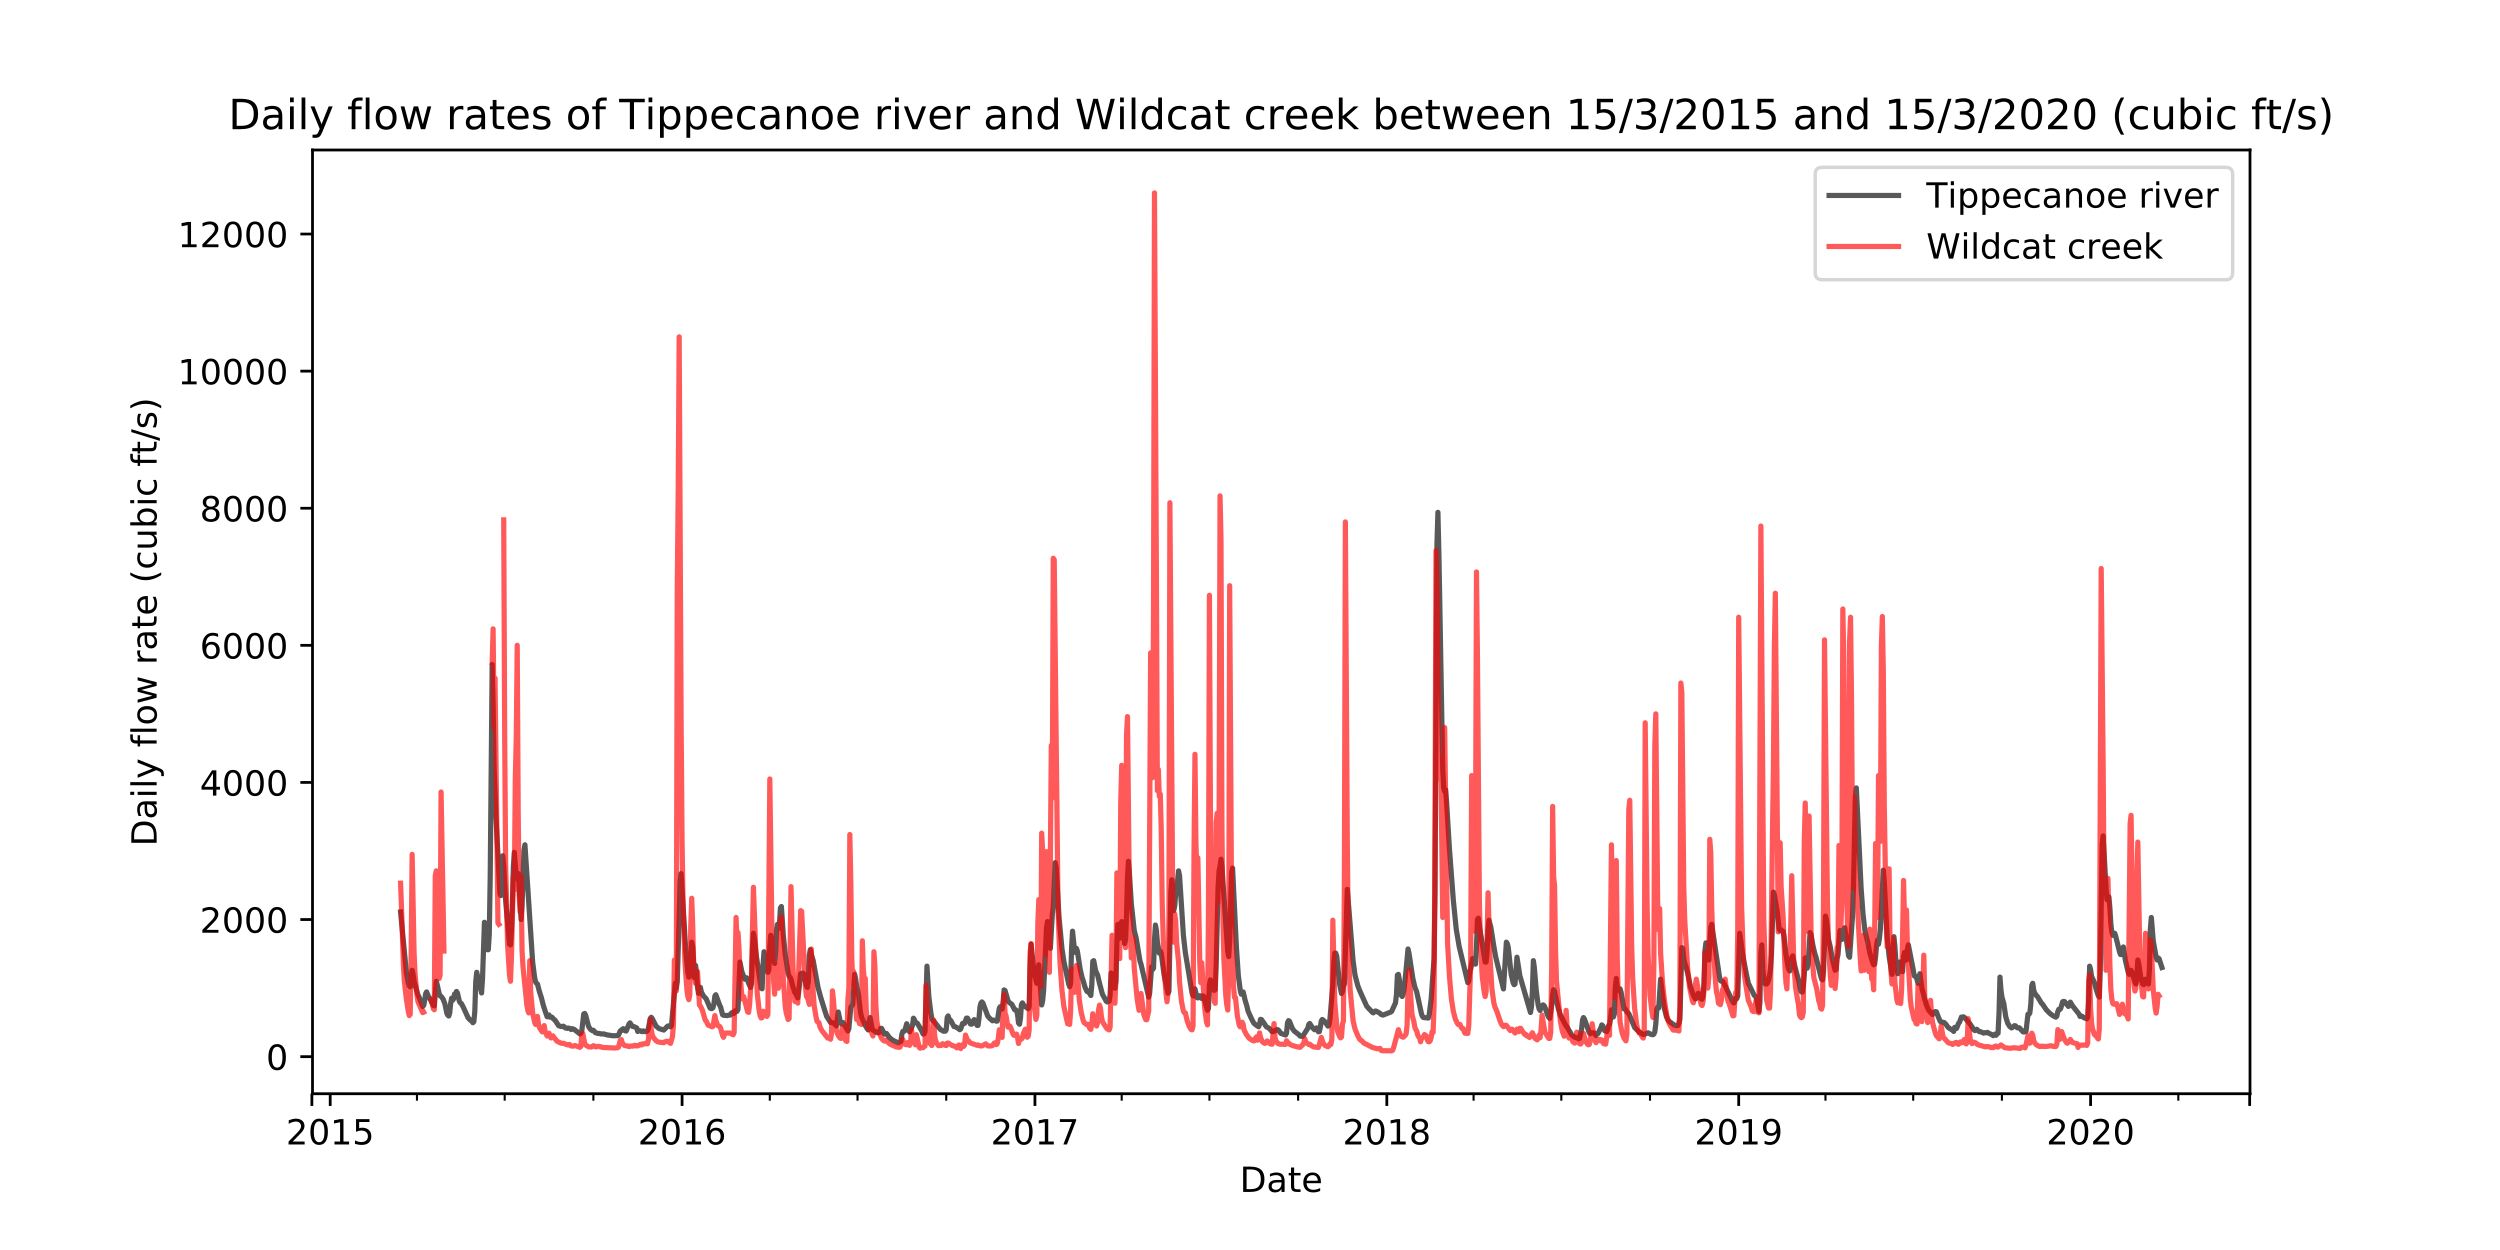 <?xml version="1.0" encoding="utf-8" standalone="no"?>
<!DOCTYPE svg PUBLIC "-//W3C//DTD SVG 1.1//EN"
  "http://www.w3.org/Graphics/SVG/1.1/DTD/svg11.dtd">
<!-- Created with matplotlib (http://matplotlib.org/) -->
<svg height="360pt" version="1.1" viewBox="0 0 720 360" width="720pt" xmlns="http://www.w3.org/2000/svg" xmlns:xlink="http://www.w3.org/1999/xlink">
 <defs>
  <style type="text/css">
*{stroke-linecap:butt;stroke-linejoin:round;}
  </style>
 </defs>
 <g id="figure_1">
  <g id="patch_1">
   <path d="M 0 360 
L 720 360 
L 720 0 
L 0 0 
z
" style="fill:#ffffff;"/>
  </g>
  <g id="axes_1">
   <g id="patch_2">
    <path d="M 90 315 
L 648 315 
L 648 43.2 
L 90 43.2 
z
" style="fill:#ffffff;"/>
   </g>
   <g id="matplotlib.axis_1">
    <g id="xtick_1">
     <g id="line2d_1">
      <defs>
       <path d="M 0 0 
L 0 3.5 
" id="mb52133c495" style="stroke:#000000;stroke-width:0.8;"/>
      </defs>
      <g>
       <use style="stroke:#000000;stroke-width:0.8;" x="89.82" xlink:href="#mb52133c495" y="315"/>
      </g>
     </g>
    </g>
    <g id="xtick_2">
     <g id="line2d_2">
      <g>
       <use style="stroke:#000000;stroke-width:0.8;" x="95.095" xlink:href="#mb52133c495" y="315"/>
      </g>
     </g>
     <g id="text_1">
      <!-- 2015 -->
      <defs>
       <path d="M 19.188 8.297 
L 53.609 8.297 
L 53.609 0 
L 7.328 0 
L 7.328 8.297 
Q 12.938 14.109 22.625 23.891 
Q 32.328 33.688 34.812 36.531 
Q 39.547 41.844 41.422 45.531 
Q 43.312 49.219 43.312 52.781 
Q 43.312 58.594 39.234 62.25 
Q 35.156 65.922 28.609 65.922 
Q 23.969 65.922 18.812 64.312 
Q 13.672 62.703 7.812 59.422 
L 7.812 69.391 
Q 13.766 71.781 18.938 73 
Q 24.125 74.219 28.422 74.219 
Q 39.75 74.219 46.484 68.547 
Q 53.219 62.891 53.219 53.422 
Q 53.219 48.922 51.531 44.891 
Q 49.859 40.875 45.406 35.406 
Q 44.188 33.984 37.641 27.219 
Q 31.109 20.453 19.188 8.297 
z
" id="DejaVuSans-32"/>
       <path d="M 31.781 66.406 
Q 24.172 66.406 20.328 58.906 
Q 16.5 51.422 16.5 36.375 
Q 16.5 21.391 20.328 13.891 
Q 24.172 6.391 31.781 6.391 
Q 39.453 6.391 43.281 13.891 
Q 47.125 21.391 47.125 36.375 
Q 47.125 51.422 43.281 58.906 
Q 39.453 66.406 31.781 66.406 
z
M 31.781 74.219 
Q 44.047 74.219 50.516 64.516 
Q 56.984 54.828 56.984 36.375 
Q 56.984 17.969 50.516 8.266 
Q 44.047 -1.422 31.781 -1.422 
Q 19.531 -1.422 13.062 8.266 
Q 6.594 17.969 6.594 36.375 
Q 6.594 54.828 13.062 64.516 
Q 19.531 74.219 31.781 74.219 
z
" id="DejaVuSans-30"/>
       <path d="M 12.406 8.297 
L 28.516 8.297 
L 28.516 63.922 
L 10.984 60.406 
L 10.984 69.391 
L 28.422 72.906 
L 38.281 72.906 
L 38.281 8.297 
L 54.391 8.297 
L 54.391 0 
L 12.406 0 
z
" id="DejaVuSans-31"/>
       <path d="M 10.797 72.906 
L 49.516 72.906 
L 49.516 64.594 
L 19.828 64.594 
L 19.828 46.734 
Q 21.969 47.469 24.109 47.828 
Q 26.266 48.188 28.422 48.188 
Q 40.625 48.188 47.75 41.5 
Q 54.891 34.812 54.891 23.391 
Q 54.891 11.625 47.562 5.094 
Q 40.234 -1.422 26.906 -1.422 
Q 22.312 -1.422 17.547 -0.641 
Q 12.797 0.141 7.719 1.703 
L 7.719 11.625 
Q 12.109 9.234 16.797 8.062 
Q 21.484 6.891 26.703 6.891 
Q 35.156 6.891 40.078 11.328 
Q 45.016 15.766 45.016 23.391 
Q 45.016 31 40.078 35.438 
Q 35.156 39.891 26.703 39.891 
Q 22.75 39.891 18.812 39.016 
Q 14.891 38.141 10.797 36.281 
z
" id="DejaVuSans-35"/>
      </defs>
      <g transform="translate(82.37 329.598)scale(0.1 -0.1)">
       <use xlink:href="#DejaVuSans-32"/>
       <use x="63.623" xlink:href="#DejaVuSans-30"/>
       <use x="127.246" xlink:href="#DejaVuSans-31"/>
       <use x="190.869" xlink:href="#DejaVuSans-35"/>
      </g>
     </g>
    </g>
    <g id="xtick_3">
     <g id="line2d_3">
      <g>
       <use style="stroke:#000000;stroke-width:0.8;" x="196.438" xlink:href="#mb52133c495" y="315"/>
      </g>
     </g>
     <g id="text_2">
      <!-- 2016 -->
      <defs>
       <path d="M 33.016 40.375 
Q 26.375 40.375 22.484 35.828 
Q 18.609 31.297 18.609 23.391 
Q 18.609 15.531 22.484 10.953 
Q 26.375 6.391 33.016 6.391 
Q 39.656 6.391 43.531 10.953 
Q 47.406 15.531 47.406 23.391 
Q 47.406 31.297 43.531 35.828 
Q 39.656 40.375 33.016 40.375 
z
M 52.594 71.297 
L 52.594 62.312 
Q 48.875 64.062 45.094 64.984 
Q 41.312 65.922 37.594 65.922 
Q 27.828 65.922 22.672 59.328 
Q 17.531 52.734 16.797 39.406 
Q 19.672 43.656 24.016 45.922 
Q 28.375 48.188 33.594 48.188 
Q 44.578 48.188 50.953 41.516 
Q 57.328 34.859 57.328 23.391 
Q 57.328 12.156 50.688 5.359 
Q 44.047 -1.422 33.016 -1.422 
Q 20.359 -1.422 13.672 8.266 
Q 6.984 17.969 6.984 36.375 
Q 6.984 53.656 15.188 63.938 
Q 23.391 74.219 37.203 74.219 
Q 40.922 74.219 44.703 73.484 
Q 48.484 72.75 52.594 71.297 
z
" id="DejaVuSans-36"/>
      </defs>
      <g transform="translate(183.713 329.598)scale(0.1 -0.1)">
       <use xlink:href="#DejaVuSans-32"/>
       <use x="63.623" xlink:href="#DejaVuSans-30"/>
       <use x="127.246" xlink:href="#DejaVuSans-31"/>
       <use x="190.869" xlink:href="#DejaVuSans-36"/>
      </g>
     </g>
    </g>
    <g id="xtick_4">
     <g id="line2d_4">
      <g>
       <use style="stroke:#000000;stroke-width:0.8;" x="298.06" xlink:href="#mb52133c495" y="315"/>
      </g>
     </g>
     <g id="text_3">
      <!-- 2017 -->
      <defs>
       <path d="M 8.203 72.906 
L 55.078 72.906 
L 55.078 68.703 
L 28.609 0 
L 18.312 0 
L 43.219 64.594 
L 8.203 64.594 
z
" id="DejaVuSans-37"/>
      </defs>
      <g transform="translate(285.335 329.598)scale(0.1 -0.1)">
       <use xlink:href="#DejaVuSans-32"/>
       <use x="63.623" xlink:href="#DejaVuSans-30"/>
       <use x="127.246" xlink:href="#DejaVuSans-31"/>
       <use x="190.869" xlink:href="#DejaVuSans-37"/>
      </g>
     </g>
    </g>
    <g id="xtick_5">
     <g id="line2d_5">
      <g>
       <use style="stroke:#000000;stroke-width:0.8;" x="399.403" xlink:href="#mb52133c495" y="315"/>
      </g>
     </g>
     <g id="text_4">
      <!-- 2018 -->
      <defs>
       <path d="M 31.781 34.625 
Q 24.75 34.625 20.719 30.859 
Q 16.703 27.094 16.703 20.516 
Q 16.703 13.922 20.719 10.156 
Q 24.75 6.391 31.781 6.391 
Q 38.812 6.391 42.859 10.172 
Q 46.922 13.969 46.922 20.516 
Q 46.922 27.094 42.891 30.859 
Q 38.875 34.625 31.781 34.625 
z
M 21.922 38.812 
Q 15.578 40.375 12.031 44.719 
Q 8.5 49.078 8.5 55.328 
Q 8.5 64.062 14.719 69.141 
Q 20.953 74.219 31.781 74.219 
Q 42.672 74.219 48.875 69.141 
Q 55.078 64.062 55.078 55.328 
Q 55.078 49.078 51.531 44.719 
Q 48 40.375 41.703 38.812 
Q 48.828 37.156 52.797 32.312 
Q 56.781 27.484 56.781 20.516 
Q 56.781 9.906 50.312 4.234 
Q 43.844 -1.422 31.781 -1.422 
Q 19.734 -1.422 13.25 4.234 
Q 6.781 9.906 6.781 20.516 
Q 6.781 27.484 10.781 32.312 
Q 14.797 37.156 21.922 38.812 
z
M 18.312 54.391 
Q 18.312 48.734 21.844 45.562 
Q 25.391 42.391 31.781 42.391 
Q 38.141 42.391 41.719 45.562 
Q 45.312 48.734 45.312 54.391 
Q 45.312 60.062 41.719 63.234 
Q 38.141 66.406 31.781 66.406 
Q 25.391 66.406 21.844 63.234 
Q 18.312 60.062 18.312 54.391 
z
" id="DejaVuSans-38"/>
      </defs>
      <g transform="translate(386.678 329.598)scale(0.1 -0.1)">
       <use xlink:href="#DejaVuSans-32"/>
       <use x="63.623" xlink:href="#DejaVuSans-30"/>
       <use x="127.246" xlink:href="#DejaVuSans-31"/>
       <use x="190.869" xlink:href="#DejaVuSans-38"/>
      </g>
     </g>
    </g>
    <g id="xtick_6">
     <g id="line2d_6">
      <g>
       <use style="stroke:#000000;stroke-width:0.8;" x="500.747" xlink:href="#mb52133c495" y="315"/>
      </g>
     </g>
     <g id="text_5">
      <!-- 2019 -->
      <defs>
       <path d="M 10.984 1.516 
L 10.984 10.5 
Q 14.703 8.734 18.5 7.812 
Q 22.312 6.891 25.984 6.891 
Q 35.75 6.891 40.891 13.453 
Q 46.047 20.016 46.781 33.406 
Q 43.953 29.203 39.594 26.953 
Q 35.25 24.703 29.984 24.703 
Q 19.047 24.703 12.672 31.312 
Q 6.297 37.938 6.297 49.422 
Q 6.297 60.641 12.938 67.422 
Q 19.578 74.219 30.609 74.219 
Q 43.266 74.219 49.922 64.516 
Q 56.594 54.828 56.594 36.375 
Q 56.594 19.141 48.406 8.859 
Q 40.234 -1.422 26.422 -1.422 
Q 22.703 -1.422 18.891 -0.688 
Q 15.094 0.047 10.984 1.516 
z
M 30.609 32.422 
Q 37.25 32.422 41.125 36.953 
Q 45.016 41.5 45.016 49.422 
Q 45.016 57.281 41.125 61.844 
Q 37.25 66.406 30.609 66.406 
Q 23.969 66.406 20.094 61.844 
Q 16.219 57.281 16.219 49.422 
Q 16.219 41.5 20.094 36.953 
Q 23.969 32.422 30.609 32.422 
z
" id="DejaVuSans-39"/>
      </defs>
      <g transform="translate(488.022 329.598)scale(0.1 -0.1)">
       <use xlink:href="#DejaVuSans-32"/>
       <use x="63.623" xlink:href="#DejaVuSans-30"/>
       <use x="127.246" xlink:href="#DejaVuSans-31"/>
       <use x="190.869" xlink:href="#DejaVuSans-39"/>
      </g>
     </g>
    </g>
    <g id="xtick_7">
     <g id="line2d_7">
      <g>
       <use style="stroke:#000000;stroke-width:0.8;" x="602.09" xlink:href="#mb52133c495" y="315"/>
      </g>
     </g>
     <g id="text_6">
      <!-- 2020 -->
      <g transform="translate(589.365 329.598)scale(0.1 -0.1)">
       <use xlink:href="#DejaVuSans-32"/>
       <use x="63.623" xlink:href="#DejaVuSans-30"/>
       <use x="127.246" xlink:href="#DejaVuSans-32"/>
       <use x="190.869" xlink:href="#DejaVuSans-30"/>
      </g>
     </g>
    </g>
    <g id="xtick_8">
     <g id="line2d_8">
      <g>
       <use style="stroke:#000000;stroke-width:0.8;" x="647.903" xlink:href="#mb52133c495" y="315"/>
      </g>
     </g>
    </g>
    <g id="xtick_9">
     <g id="line2d_9">
      <defs>
       <path d="M 0 0 
L 0 2 
" id="m913bfbf729" style="stroke:#000000;stroke-width:0.6;"/>
      </defs>
      <g>
       <use style="stroke:#000000;stroke-width:0.6;" x="120.084" xlink:href="#m913bfbf729" y="315"/>
      </g>
     </g>
    </g>
    <g id="xtick_10">
     <g id="line2d_10">
      <g>
       <use style="stroke:#000000;stroke-width:0.6;" x="145.35" xlink:href="#m913bfbf729" y="315"/>
      </g>
     </g>
    </g>
    <g id="xtick_11">
     <g id="line2d_11">
      <g>
       <use style="stroke:#000000;stroke-width:0.6;" x="170.894" xlink:href="#m913bfbf729" y="315"/>
      </g>
     </g>
    </g>
    <g id="xtick_12">
     <g id="line2d_12">
      <g>
       <use style="stroke:#000000;stroke-width:0.6;" x="221.705" xlink:href="#m913bfbf729" y="315"/>
      </g>
     </g>
    </g>
    <g id="xtick_13">
     <g id="line2d_13">
      <g>
       <use style="stroke:#000000;stroke-width:0.6;" x="246.971" xlink:href="#m913bfbf729" y="315"/>
      </g>
     </g>
    </g>
    <g id="xtick_14">
     <g id="line2d_14">
      <g>
       <use style="stroke:#000000;stroke-width:0.6;" x="272.515" xlink:href="#m913bfbf729" y="315"/>
      </g>
     </g>
    </g>
    <g id="xtick_15">
     <g id="line2d_15">
      <g>
       <use style="stroke:#000000;stroke-width:0.6;" x="323.048" xlink:href="#m913bfbf729" y="315"/>
      </g>
     </g>
    </g>
    <g id="xtick_16">
     <g id="line2d_16">
      <g>
       <use style="stroke:#000000;stroke-width:0.6;" x="348.315" xlink:href="#m913bfbf729" y="315"/>
      </g>
     </g>
    </g>
    <g id="xtick_17">
     <g id="line2d_17">
      <g>
       <use style="stroke:#000000;stroke-width:0.6;" x="373.859" xlink:href="#m913bfbf729" y="315"/>
      </g>
     </g>
    </g>
    <g id="xtick_18">
     <g id="line2d_18">
      <g>
       <use style="stroke:#000000;stroke-width:0.6;" x="424.392" xlink:href="#m913bfbf729" y="315"/>
      </g>
     </g>
    </g>
    <g id="xtick_19">
     <g id="line2d_19">
      <g>
       <use style="stroke:#000000;stroke-width:0.6;" x="449.658" xlink:href="#m913bfbf729" y="315"/>
      </g>
     </g>
    </g>
    <g id="xtick_20">
     <g id="line2d_20">
      <g>
       <use style="stroke:#000000;stroke-width:0.6;" x="475.202" xlink:href="#m913bfbf729" y="315"/>
      </g>
     </g>
    </g>
    <g id="xtick_21">
     <g id="line2d_21">
      <g>
       <use style="stroke:#000000;stroke-width:0.6;" x="525.735" xlink:href="#m913bfbf729" y="315"/>
      </g>
     </g>
    </g>
    <g id="xtick_22">
     <g id="line2d_22">
      <g>
       <use style="stroke:#000000;stroke-width:0.6;" x="551.002" xlink:href="#m913bfbf729" y="315"/>
      </g>
     </g>
    </g>
    <g id="xtick_23">
     <g id="line2d_23">
      <g>
       <use style="stroke:#000000;stroke-width:0.6;" x="576.546" xlink:href="#m913bfbf729" y="315"/>
      </g>
     </g>
    </g>
    <g id="xtick_24">
     <g id="line2d_24">
      <g>
       <use style="stroke:#000000;stroke-width:0.6;" x="627.356" xlink:href="#m913bfbf729" y="315"/>
      </g>
     </g>
    </g>
    <g id="text_7">
     <!-- Date -->
     <defs>
      <path d="M 19.672 64.797 
L 19.672 8.109 
L 31.594 8.109 
Q 46.688 8.109 53.688 14.938 
Q 60.688 21.781 60.688 36.531 
Q 60.688 51.172 53.688 57.984 
Q 46.688 64.797 31.594 64.797 
z
M 9.812 72.906 
L 30.078 72.906 
Q 51.266 72.906 61.172 64.094 
Q 71.094 55.281 71.094 36.531 
Q 71.094 17.672 61.125 8.828 
Q 51.172 0 30.078 0 
L 9.812 0 
z
" id="DejaVuSans-44"/>
      <path d="M 34.281 27.484 
Q 23.391 27.484 19.188 25 
Q 14.984 22.516 14.984 16.5 
Q 14.984 11.719 18.141 8.906 
Q 21.297 6.109 26.703 6.109 
Q 34.188 6.109 38.703 11.406 
Q 43.219 16.703 43.219 25.484 
L 43.219 27.484 
z
M 52.203 31.203 
L 52.203 0 
L 43.219 0 
L 43.219 8.297 
Q 40.141 3.328 35.547 0.953 
Q 30.953 -1.422 24.312 -1.422 
Q 15.922 -1.422 10.953 3.297 
Q 6 8.016 6 15.922 
Q 6 25.141 12.172 29.828 
Q 18.359 34.516 30.609 34.516 
L 43.219 34.516 
L 43.219 35.406 
Q 43.219 41.609 39.141 45 
Q 35.062 48.391 27.688 48.391 
Q 23 48.391 18.547 47.266 
Q 14.109 46.141 10.016 43.891 
L 10.016 52.203 
Q 14.938 54.109 19.578 55.047 
Q 24.219 56 28.609 56 
Q 40.484 56 46.344 49.844 
Q 52.203 43.703 52.203 31.203 
z
" id="DejaVuSans-61"/>
      <path d="M 18.312 70.219 
L 18.312 54.688 
L 36.812 54.688 
L 36.812 47.703 
L 18.312 47.703 
L 18.312 18.016 
Q 18.312 11.328 20.141 9.422 
Q 21.969 7.516 27.594 7.516 
L 36.812 7.516 
L 36.812 0 
L 27.594 0 
Q 17.188 0 13.234 3.875 
Q 9.281 7.766 9.281 18.016 
L 9.281 47.703 
L 2.688 47.703 
L 2.688 54.688 
L 9.281 54.688 
L 9.281 70.219 
z
" id="DejaVuSans-74"/>
      <path d="M 56.203 29.594 
L 56.203 25.203 
L 14.891 25.203 
Q 15.484 15.922 20.484 11.062 
Q 25.484 6.203 34.422 6.203 
Q 39.594 6.203 44.453 7.469 
Q 49.312 8.734 54.109 11.281 
L 54.109 2.781 
Q 49.266 0.734 44.188 -0.344 
Q 39.109 -1.422 33.891 -1.422 
Q 20.797 -1.422 13.156 6.188 
Q 5.516 13.812 5.516 26.812 
Q 5.516 40.234 12.766 48.109 
Q 20.016 56 32.328 56 
Q 43.359 56 49.781 48.891 
Q 56.203 41.797 56.203 29.594 
z
M 47.219 32.234 
Q 47.125 39.594 43.094 43.984 
Q 39.062 48.391 32.422 48.391 
Q 24.906 48.391 20.391 44.141 
Q 15.875 39.891 15.188 32.172 
z
" id="DejaVuSans-65"/>
     </defs>
     <g transform="translate(357.049 343.277)scale(0.1 -0.1)">
      <use xlink:href="#DejaVuSans-44"/>
      <use x="77.002" xlink:href="#DejaVuSans-61"/>
      <use x="138.281" xlink:href="#DejaVuSans-74"/>
      <use x="177.49" xlink:href="#DejaVuSans-65"/>
     </g>
    </g>
   </g>
   <g id="matplotlib.axis_2">
    <g id="ytick_1">
     <g id="line2d_25">
      <defs>
       <path d="M 0 0 
L -3.5 0 
" id="md11064070a" style="stroke:#000000;stroke-width:0.8;"/>
      </defs>
      <g>
       <use style="stroke:#000000;stroke-width:0.8;" x="90" xlink:href="#md11064070a" y="304.314"/>
      </g>
     </g>
     <g id="text_8">
      <!-- 0 -->
      <g transform="translate(76.638 308.113)scale(0.1 -0.1)">
       <use xlink:href="#DejaVuSans-30"/>
      </g>
     </g>
    </g>
    <g id="ytick_2">
     <g id="line2d_26">
      <g>
       <use style="stroke:#000000;stroke-width:0.8;" x="90" xlink:href="#md11064070a" y="264.828"/>
      </g>
     </g>
     <g id="text_9">
      <!-- 2000 -->
      <g transform="translate(57.55 268.627)scale(0.1 -0.1)">
       <use xlink:href="#DejaVuSans-32"/>
       <use x="63.623" xlink:href="#DejaVuSans-30"/>
       <use x="127.246" xlink:href="#DejaVuSans-30"/>
       <use x="190.869" xlink:href="#DejaVuSans-30"/>
      </g>
     </g>
    </g>
    <g id="ytick_3">
     <g id="line2d_27">
      <g>
       <use style="stroke:#000000;stroke-width:0.8;" x="90" xlink:href="#md11064070a" y="225.343"/>
      </g>
     </g>
     <g id="text_10">
      <!-- 4000 -->
      <defs>
       <path d="M 37.797 64.312 
L 12.891 25.391 
L 37.797 25.391 
z
M 35.203 72.906 
L 47.609 72.906 
L 47.609 25.391 
L 58.016 25.391 
L 58.016 17.188 
L 47.609 17.188 
L 47.609 0 
L 37.797 0 
L 37.797 17.188 
L 4.891 17.188 
L 4.891 26.703 
z
" id="DejaVuSans-34"/>
      </defs>
      <g transform="translate(57.55 229.142)scale(0.1 -0.1)">
       <use xlink:href="#DejaVuSans-34"/>
       <use x="63.623" xlink:href="#DejaVuSans-30"/>
       <use x="127.246" xlink:href="#DejaVuSans-30"/>
       <use x="190.869" xlink:href="#DejaVuSans-30"/>
      </g>
     </g>
    </g>
    <g id="ytick_4">
     <g id="line2d_28">
      <g>
       <use style="stroke:#000000;stroke-width:0.8;" x="90" xlink:href="#md11064070a" y="185.857"/>
      </g>
     </g>
     <g id="text_11">
      <!-- 6000 -->
      <g transform="translate(57.55 189.656)scale(0.1 -0.1)">
       <use xlink:href="#DejaVuSans-36"/>
       <use x="63.623" xlink:href="#DejaVuSans-30"/>
       <use x="127.246" xlink:href="#DejaVuSans-30"/>
       <use x="190.869" xlink:href="#DejaVuSans-30"/>
      </g>
     </g>
    </g>
    <g id="ytick_5">
     <g id="line2d_29">
      <g>
       <use style="stroke:#000000;stroke-width:0.8;" x="90" xlink:href="#md11064070a" y="146.371"/>
      </g>
     </g>
     <g id="text_12">
      <!-- 8000 -->
      <g transform="translate(57.55 150.171)scale(0.1 -0.1)">
       <use xlink:href="#DejaVuSans-38"/>
       <use x="63.623" xlink:href="#DejaVuSans-30"/>
       <use x="127.246" xlink:href="#DejaVuSans-30"/>
       <use x="190.869" xlink:href="#DejaVuSans-30"/>
      </g>
     </g>
    </g>
    <g id="ytick_6">
     <g id="line2d_30">
      <g>
       <use style="stroke:#000000;stroke-width:0.8;" x="90" xlink:href="#md11064070a" y="106.886"/>
      </g>
     </g>
     <g id="text_13">
      <!-- 10000 -->
      <g transform="translate(51.188 110.685)scale(0.1 -0.1)">
       <use xlink:href="#DejaVuSans-31"/>
       <use x="63.623" xlink:href="#DejaVuSans-30"/>
       <use x="127.246" xlink:href="#DejaVuSans-30"/>
       <use x="190.869" xlink:href="#DejaVuSans-30"/>
       <use x="254.492" xlink:href="#DejaVuSans-30"/>
      </g>
     </g>
    </g>
    <g id="ytick_7">
     <g id="line2d_31">
      <g>
       <use style="stroke:#000000;stroke-width:0.8;" x="90" xlink:href="#md11064070a" y="67.4"/>
      </g>
     </g>
     <g id="text_14">
      <!-- 12000 -->
      <g transform="translate(51.188 71.199)scale(0.1 -0.1)">
       <use xlink:href="#DejaVuSans-31"/>
       <use x="63.623" xlink:href="#DejaVuSans-32"/>
       <use x="127.246" xlink:href="#DejaVuSans-30"/>
       <use x="190.869" xlink:href="#DejaVuSans-30"/>
       <use x="254.492" xlink:href="#DejaVuSans-30"/>
      </g>
     </g>
    </g>
    <g id="text_15">
     <!-- Daily flow rate (cubic ft/s) -->
     <defs>
      <path d="M 9.422 54.688 
L 18.406 54.688 
L 18.406 0 
L 9.422 0 
z
M 9.422 75.984 
L 18.406 75.984 
L 18.406 64.594 
L 9.422 64.594 
z
" id="DejaVuSans-69"/>
      <path d="M 9.422 75.984 
L 18.406 75.984 
L 18.406 0 
L 9.422 0 
z
" id="DejaVuSans-6c"/>
      <path d="M 32.172 -5.078 
Q 28.375 -14.844 24.75 -17.812 
Q 21.141 -20.797 15.094 -20.797 
L 7.906 -20.797 
L 7.906 -13.281 
L 13.188 -13.281 
Q 16.891 -13.281 18.938 -11.516 
Q 21 -9.766 23.484 -3.219 
L 25.094 0.875 
L 2.984 54.688 
L 12.5 54.688 
L 29.594 11.922 
L 46.688 54.688 
L 56.203 54.688 
z
" id="DejaVuSans-79"/>
      <path id="DejaVuSans-20"/>
      <path d="M 37.109 75.984 
L 37.109 68.5 
L 28.516 68.5 
Q 23.688 68.5 21.797 66.547 
Q 19.922 64.594 19.922 59.516 
L 19.922 54.688 
L 34.719 54.688 
L 34.719 47.703 
L 19.922 47.703 
L 19.922 0 
L 10.891 0 
L 10.891 47.703 
L 2.297 47.703 
L 2.297 54.688 
L 10.891 54.688 
L 10.891 58.5 
Q 10.891 67.625 15.141 71.797 
Q 19.391 75.984 28.609 75.984 
z
" id="DejaVuSans-66"/>
      <path d="M 30.609 48.391 
Q 23.391 48.391 19.188 42.75 
Q 14.984 37.109 14.984 27.297 
Q 14.984 17.484 19.156 11.844 
Q 23.344 6.203 30.609 6.203 
Q 37.797 6.203 41.984 11.859 
Q 46.188 17.531 46.188 27.297 
Q 46.188 37.016 41.984 42.703 
Q 37.797 48.391 30.609 48.391 
z
M 30.609 56 
Q 42.328 56 49.016 48.375 
Q 55.719 40.766 55.719 27.297 
Q 55.719 13.875 49.016 6.219 
Q 42.328 -1.422 30.609 -1.422 
Q 18.844 -1.422 12.172 6.219 
Q 5.516 13.875 5.516 27.297 
Q 5.516 40.766 12.172 48.375 
Q 18.844 56 30.609 56 
z
" id="DejaVuSans-6f"/>
      <path d="M 4.203 54.688 
L 13.188 54.688 
L 24.422 12.016 
L 35.594 54.688 
L 46.188 54.688 
L 57.422 12.016 
L 68.609 54.688 
L 77.594 54.688 
L 63.281 0 
L 52.688 0 
L 40.922 44.828 
L 29.109 0 
L 18.5 0 
z
" id="DejaVuSans-77"/>
      <path d="M 41.109 46.297 
Q 39.594 47.172 37.812 47.578 
Q 36.031 48 33.891 48 
Q 26.266 48 22.188 43.047 
Q 18.109 38.094 18.109 28.812 
L 18.109 0 
L 9.078 0 
L 9.078 54.688 
L 18.109 54.688 
L 18.109 46.188 
Q 20.953 51.172 25.484 53.578 
Q 30.031 56 36.531 56 
Q 37.453 56 38.578 55.875 
Q 39.703 55.766 41.062 55.516 
z
" id="DejaVuSans-72"/>
      <path d="M 31 75.875 
Q 24.469 64.656 21.281 53.656 
Q 18.109 42.672 18.109 31.391 
Q 18.109 20.125 21.312 9.062 
Q 24.516 -2 31 -13.188 
L 23.188 -13.188 
Q 15.875 -1.703 12.234 9.375 
Q 8.594 20.453 8.594 31.391 
Q 8.594 42.281 12.203 53.312 
Q 15.828 64.359 23.188 75.875 
z
" id="DejaVuSans-28"/>
      <path d="M 48.781 52.594 
L 48.781 44.188 
Q 44.969 46.297 41.141 47.344 
Q 37.312 48.391 33.406 48.391 
Q 24.656 48.391 19.812 42.844 
Q 14.984 37.312 14.984 27.297 
Q 14.984 17.281 19.812 11.734 
Q 24.656 6.203 33.406 6.203 
Q 37.312 6.203 41.141 7.25 
Q 44.969 8.297 48.781 10.406 
L 48.781 2.094 
Q 45.016 0.344 40.984 -0.531 
Q 36.969 -1.422 32.422 -1.422 
Q 20.062 -1.422 12.781 6.344 
Q 5.516 14.109 5.516 27.297 
Q 5.516 40.672 12.859 48.328 
Q 20.219 56 33.016 56 
Q 37.156 56 41.109 55.141 
Q 45.062 54.297 48.781 52.594 
z
" id="DejaVuSans-63"/>
      <path d="M 8.5 21.578 
L 8.5 54.688 
L 17.484 54.688 
L 17.484 21.922 
Q 17.484 14.156 20.5 10.266 
Q 23.531 6.391 29.594 6.391 
Q 36.859 6.391 41.078 11.031 
Q 45.312 15.672 45.312 23.688 
L 45.312 54.688 
L 54.297 54.688 
L 54.297 0 
L 45.312 0 
L 45.312 8.406 
Q 42.047 3.422 37.719 1 
Q 33.406 -1.422 27.688 -1.422 
Q 18.266 -1.422 13.375 4.438 
Q 8.5 10.297 8.5 21.578 
z
M 31.109 56 
z
" id="DejaVuSans-75"/>
      <path d="M 48.688 27.297 
Q 48.688 37.203 44.609 42.844 
Q 40.531 48.484 33.406 48.484 
Q 26.266 48.484 22.188 42.844 
Q 18.109 37.203 18.109 27.297 
Q 18.109 17.391 22.188 11.75 
Q 26.266 6.109 33.406 6.109 
Q 40.531 6.109 44.609 11.75 
Q 48.688 17.391 48.688 27.297 
z
M 18.109 46.391 
Q 20.953 51.266 25.266 53.625 
Q 29.594 56 35.594 56 
Q 45.562 56 51.781 48.094 
Q 58.016 40.188 58.016 27.297 
Q 58.016 14.406 51.781 6.484 
Q 45.562 -1.422 35.594 -1.422 
Q 29.594 -1.422 25.266 0.953 
Q 20.953 3.328 18.109 8.203 
L 18.109 0 
L 9.078 0 
L 9.078 75.984 
L 18.109 75.984 
z
" id="DejaVuSans-62"/>
      <path d="M 25.391 72.906 
L 33.688 72.906 
L 8.297 -9.281 
L 0 -9.281 
z
" id="DejaVuSans-2f"/>
      <path d="M 44.281 53.078 
L 44.281 44.578 
Q 40.484 46.531 36.375 47.5 
Q 32.281 48.484 27.875 48.484 
Q 21.188 48.484 17.844 46.438 
Q 14.5 44.391 14.5 40.281 
Q 14.5 37.156 16.891 35.375 
Q 19.281 33.594 26.516 31.984 
L 29.594 31.297 
Q 39.156 29.25 43.188 25.516 
Q 47.219 21.781 47.219 15.094 
Q 47.219 7.469 41.188 3.016 
Q 35.156 -1.422 24.609 -1.422 
Q 20.219 -1.422 15.453 -0.562 
Q 10.688 0.297 5.422 2 
L 5.422 11.281 
Q 10.406 8.688 15.234 7.391 
Q 20.062 6.109 24.812 6.109 
Q 31.156 6.109 34.562 8.281 
Q 37.984 10.453 37.984 14.406 
Q 37.984 18.062 35.516 20.016 
Q 33.062 21.969 24.703 23.781 
L 21.578 24.516 
Q 13.234 26.266 9.516 29.906 
Q 5.812 33.547 5.812 39.891 
Q 5.812 47.609 11.281 51.797 
Q 16.75 56 26.812 56 
Q 31.781 56 36.172 55.266 
Q 40.578 54.547 44.281 53.078 
z
" id="DejaVuSans-73"/>
      <path d="M 8.016 75.875 
L 15.828 75.875 
Q 23.141 64.359 26.781 53.312 
Q 30.422 42.281 30.422 31.391 
Q 30.422 20.453 26.781 9.375 
Q 23.141 -1.703 15.828 -13.188 
L 8.016 -13.188 
Q 14.5 -2 17.703 9.062 
Q 20.906 20.125 20.906 31.391 
Q 20.906 42.672 17.703 53.656 
Q 14.5 64.656 8.016 75.875 
z
" id="DejaVuSans-29"/>
     </defs>
     <g transform="translate(45.108 243.702)rotate(-90)scale(0.1 -0.1)">
      <use xlink:href="#DejaVuSans-44"/>
      <use x="77.002" xlink:href="#DejaVuSans-61"/>
      <use x="138.281" xlink:href="#DejaVuSans-69"/>
      <use x="166.064" xlink:href="#DejaVuSans-6c"/>
      <use x="193.848" xlink:href="#DejaVuSans-79"/>
      <use x="253.027" xlink:href="#DejaVuSans-20"/>
      <use x="284.814" xlink:href="#DejaVuSans-66"/>
      <use x="320.02" xlink:href="#DejaVuSans-6c"/>
      <use x="347.803" xlink:href="#DejaVuSans-6f"/>
      <use x="408.984" xlink:href="#DejaVuSans-77"/>
      <use x="490.771" xlink:href="#DejaVuSans-20"/>
      <use x="522.559" xlink:href="#DejaVuSans-72"/>
      <use x="563.672" xlink:href="#DejaVuSans-61"/>
      <use x="624.951" xlink:href="#DejaVuSans-74"/>
      <use x="664.16" xlink:href="#DejaVuSans-65"/>
      <use x="725.684" xlink:href="#DejaVuSans-20"/>
      <use x="757.471" xlink:href="#DejaVuSans-28"/>
      <use x="796.484" xlink:href="#DejaVuSans-63"/>
      <use x="851.465" xlink:href="#DejaVuSans-75"/>
      <use x="914.844" xlink:href="#DejaVuSans-62"/>
      <use x="978.32" xlink:href="#DejaVuSans-69"/>
      <use x="1006.104" xlink:href="#DejaVuSans-63"/>
      <use x="1061.084" xlink:href="#DejaVuSans-20"/>
      <use x="1092.871" xlink:href="#DejaVuSans-66"/>
      <use x="1128.061" xlink:href="#DejaVuSans-74"/>
      <use x="1167.27" xlink:href="#DejaVuSans-2f"/>
      <use x="1200.961" xlink:href="#DejaVuSans-73"/>
      <use x="1253.061" xlink:href="#DejaVuSans-29"/>
     </g>
    </g>
   </g>
   <g id="line2d_32">
    <path clip-path="url(#p53c6201b1c)" d="M 115.364 262.656 
L 117.03 280.03 
L 117.585 282.992 
L 117.863 283.979 
L 118.14 284.176 
L 118.695 279.438 
L 118.973 280.622 
L 119.251 282.597 
L 120.361 286.565 
L 120.639 287.019 
L 121.75 289.882 
L 122.027 289.546 
L 122.305 288.164 
L 122.583 286.21 
L 122.86 285.677 
L 123.416 287.059 
L 123.693 287.374 
L 124.804 289.586 
L 125.082 289.684 
L 125.637 282.597 
L 125.914 283.584 
L 126.47 286.17 
L 126.747 286.802 
L 127.025 286.94 
L 127.58 287.69 
L 128.136 289.132 
L 128.691 291.836 
L 128.969 292.389 
L 129.246 292.606 
L 129.524 291.678 
L 129.802 288.875 
L 130.079 287.473 
L 130.357 288.065 
L 130.635 287.69 
L 130.912 286.269 
L 131.19 286.269 
L 131.468 285.538 
L 131.745 285.973 
L 132.3 288.381 
L 132.578 288.835 
L 132.856 288.993 
L 133.411 290.04 
L 134.799 293.1 
L 135.355 293.712 
L 135.91 294.107 
L 136.188 294.541 
L 136.465 294.245 
L 136.743 291.343 
L 137.021 282.597 
L 137.298 280.03 
L 137.854 282.597 
L 138.131 283.386 
L 138.687 285.973 
L 138.964 281.807 
L 139.519 265.618 
L 139.797 266.408 
L 140.075 271.146 
L 140.352 273.515 
L 140.63 273.515 
L 140.908 269.172 
L 141.185 252.193 
L 141.741 191.385 
L 142.018 203.033 
L 142.296 221.197 
L 142.851 235.411 
L 143.407 246.27 
L 143.962 257.326 
L 144.24 257.918 
L 144.795 246.467 
L 145.073 249.429 
L 145.628 259.498 
L 146.738 271.936 
L 147.016 272.133 
L 147.294 267.79 
L 147.571 260.485 
L 147.849 249.626 
L 148.127 245.48 
L 148.682 252.588 
L 148.96 252.982 
L 149.237 251.6 
L 149.515 255.154 
L 150.07 264.828 
L 150.348 261.077 
L 150.903 244.888 
L 151.181 243.308 
L 153.402 277.069 
L 153.957 281.412 
L 154.235 282.794 
L 154.513 283.189 
L 154.79 283.386 
L 155.346 285.558 
L 155.901 287.276 
L 156.456 289.467 
L 157.012 291.205 
L 157.567 292.823 
L 158.122 292.31 
L 158.4 292.962 
L 158.955 292.942 
L 159.511 293.574 
L 159.788 293.732 
L 160.899 295.41 
L 161.732 295.666 
L 162.287 295.548 
L 162.842 296.061 
L 163.12 296.061 
L 163.398 296.18 
L 163.675 296.081 
L 163.953 296.12 
L 164.508 296.496 
L 164.786 296.259 
L 165.341 296.456 
L 167.007 297.759 
L 167.285 297.601 
L 167.562 296.811 
L 168.118 292.014 
L 168.395 291.876 
L 168.673 292.429 
L 169.506 295.627 
L 170.061 296.456 
L 170.617 296.831 
L 170.894 296.713 
L 171.45 297.384 
L 172.283 297.66 
L 172.56 297.621 
L 173.116 297.779 
L 173.948 297.779 
L 174.781 298.036 
L 176.447 298.292 
L 177.003 298.292 
L 177.836 298.272 
L 178.113 298.114 
L 178.669 296.851 
L 178.946 296.831 
L 179.224 296.436 
L 179.502 296.259 
L 180.057 296.871 
L 180.335 296.93 
L 181.167 294.896 
L 181.445 294.581 
L 182 295.469 
L 182.278 295.647 
L 182.556 295.647 
L 183.389 296.061 
L 183.666 297.068 
L 183.944 296.831 
L 184.499 296.871 
L 184.777 297.088 
L 185.055 297.088 
L 185.332 296.91 
L 185.888 297.147 
L 186.165 297.068 
L 186.443 296.871 
L 186.721 296.298 
L 187.276 293.337 
L 187.554 292.981 
L 187.831 293.317 
L 188.942 295.528 
L 189.775 296.219 
L 191.163 296.654 
L 192.274 295.528 
L 192.829 295.41 
L 193.107 295.726 
L 193.384 295.37 
L 194.495 283.189 
L 194.773 284.591 
L 195.05 282.794 
L 195.605 264.038 
L 195.883 253.575 
L 196.161 251.6 
L 197.549 274.502 
L 198.104 280.03 
L 198.382 281.412 
L 198.66 281.215 
L 199.215 271.343 
L 199.493 272.725 
L 200.048 281.61 
L 200.326 278.056 
L 200.603 280.228 
L 200.881 284.374 
L 201.159 286.071 
L 201.436 284.374 
L 201.714 284.374 
L 201.991 285.696 
L 202.547 286.762 
L 203.38 287.671 
L 204.49 290.296 
L 204.768 290.474 
L 205.046 290.454 
L 205.323 290.217 
L 205.601 289.21 
L 205.879 286.841 
L 206.156 286.486 
L 207.267 289.507 
L 207.545 290.04 
L 208.1 292.231 
L 208.378 292.409 
L 209.488 292.488 
L 209.766 292.389 
L 210.321 292.33 
L 210.599 291.797 
L 210.876 291.619 
L 211.154 291.915 
L 211.432 291.797 
L 211.709 291.086 
L 211.987 291.244 
L 212.265 291.264 
L 212.542 290.711 
L 213.098 277.069 
L 213.653 279.833 
L 214.486 282.004 
L 214.764 281.61 
L 215.041 281.61 
L 215.597 283.189 
L 216.152 284.374 
L 216.429 283.189 
L 216.707 273.712 
L 216.985 268.777 
L 217.262 270.356 
L 217.818 275.292 
L 219.206 284.61 
L 219.484 284.768 
L 219.761 277.858 
L 220.039 274.107 
L 220.317 276.476 
L 220.872 278.451 
L 221.15 280.03 
L 221.427 279.24 
L 221.705 272.528 
L 221.983 269.369 
L 222.815 276.082 
L 223.093 277.464 
L 223.371 274.305 
L 223.648 267.79 
L 223.926 266.21 
L 224.204 267.395 
L 224.481 266.21 
L 224.759 261.472 
L 225.037 261.077 
L 225.592 269.369 
L 226.147 274.897 
L 226.98 280.228 
L 227.258 281.215 
L 227.536 281.412 
L 227.813 282.004 
L 228.369 284.176 
L 228.924 285.874 
L 229.202 286.19 
L 229.757 287.394 
L 230.034 285.558 
L 230.59 280.425 
L 230.867 280.425 
L 231.145 280.228 
L 231.423 280.425 
L 232.256 283.979 
L 232.533 284.374 
L 232.811 282.597 
L 233.089 275.094 
L 233.366 273.515 
L 233.644 274.897 
L 234.199 276.674 
L 235.588 284.374 
L 236.421 287.434 
L 237.809 291.896 
L 238.086 292.725 
L 239.197 294.482 
L 240.03 294.6 
L 240.863 295.469 
L 241.418 291.461 
L 241.974 294.107 
L 242.251 294.798 
L 242.529 294.857 
L 242.807 294.502 
L 244.195 296.93 
L 244.472 296.259 
L 245.028 290.059 
L 245.583 289.309 
L 246.138 280.622 
L 246.416 281.807 
L 246.694 283.979 
L 247.249 286.427 
L 247.804 291.461 
L 248.082 292.784 
L 249.193 295.331 
L 249.748 296.259 
L 250.026 296.614 
L 250.303 294.344 
L 250.581 293.06 
L 251.136 296.022 
L 251.414 296.654 
L 252.524 297.404 
L 252.802 297.167 
L 253.08 297.423 
L 253.357 297.206 
L 253.635 296.16 
L 253.913 296.18 
L 254.746 297.818 
L 255.023 297.838 
L 255.301 297.641 
L 256.134 298.786 
L 256.967 299.477 
L 257.522 299.793 
L 258.077 300.049 
L 258.633 300.306 
L 259.466 299.951 
L 259.743 297.818 
L 260.021 297.029 
L 260.299 297.048 
L 260.576 296.871 
L 261.132 294.837 
L 261.965 297.187 
L 262.798 295.331 
L 263.075 293.238 
L 263.353 293.672 
L 263.631 294.383 
L 264.186 294.679 
L 264.741 295.627 
L 265.574 297.127 
L 265.852 297.799 
L 266.129 297.779 
L 266.407 297.108 
L 266.962 278.253 
L 267.518 287.177 
L 268.073 291.619 
L 268.351 293.258 
L 268.628 293.89 
L 268.906 294.067 
L 270.85 296.515 
L 271.405 296.772 
L 271.682 296.989 
L 271.96 296.91 
L 272.238 296.989 
L 272.515 296.575 
L 272.793 293.021 
L 273.071 292.587 
L 273.348 293.672 
L 273.626 293.692 
L 273.904 294.047 
L 274.737 295.647 
L 275.014 295.647 
L 275.847 296.101 
L 276.403 296.555 
L 276.68 296.338 
L 277.236 294.738 
L 277.791 294.738 
L 278.346 293.218 
L 278.624 293.218 
L 279.179 294.225 
L 279.457 294.896 
L 279.734 294.975 
L 280.012 294.877 
L 280.29 294.008 
L 280.567 293.653 
L 281.123 294.442 
L 281.4 295.311 
L 281.678 295.311 
L 281.956 293.199 
L 282.233 289.98 
L 282.511 288.895 
L 282.789 288.559 
L 283.066 288.835 
L 284.455 292.606 
L 285.01 293.258 
L 285.843 293.988 
L 286.12 293.791 
L 286.676 293.929 
L 286.953 294.107 
L 287.231 294.047 
L 287.786 290.415 
L 288.064 289.941 
L 288.619 290.592 
L 288.897 288.737 
L 289.175 285.104 
L 289.452 285.282 
L 290.285 288.144 
L 290.563 288.638 
L 291.396 289.23 
L 292.229 290.81 
L 292.506 290.81 
L 292.784 291.047 
L 293.062 292.29 
L 293.339 294.64 
L 293.617 294.975 
L 293.895 293.238 
L 294.172 289.309 
L 294.45 288.835 
L 295.005 289.744 
L 295.561 290.099 
L 296.116 290.514 
L 296.394 289.941 
L 296.671 278.253 
L 296.949 271.936 
L 297.782 280.03 
L 298.615 283.189 
L 299.17 277.858 
L 300.003 289.428 
L 300.281 288.223 
L 300.558 285.262 
L 301.114 273.712 
L 301.391 267.197 
L 301.669 265.42 
L 302.502 273.12 
L 303.057 263.446 
L 303.335 261.274 
L 303.89 248.442 
L 304.168 249.824 
L 305.001 264.236 
L 305.834 273.12 
L 306.389 276.871 
L 307.777 283.386 
L 308.055 284.176 
L 308.333 283.189 
L 308.61 273.318 
L 308.888 268.184 
L 309.443 273.515 
L 309.721 274.305 
L 309.999 273.12 
L 310.276 273.91 
L 311.109 279.24 
L 311.665 281.61 
L 311.942 282.399 
L 312.498 284.374 
L 313.053 285.538 
L 313.33 285.38 
L 314.163 286.703 
L 314.441 283.584 
L 314.719 276.871 
L 314.996 276.674 
L 315.552 279.635 
L 316.107 280.82 
L 316.662 283.189 
L 317.495 286.348 
L 318.051 287.355 
L 318.606 288.381 
L 318.884 288.559 
L 319.161 288.362 
L 319.439 288.362 
L 319.717 286.506 
L 319.994 280.228 
L 320.272 280.425 
L 320.549 282.597 
L 321.105 284.61 
L 321.382 282.597 
L 321.66 271.541 
L 321.938 266.21 
L 322.215 267.592 
L 322.493 270.159 
L 322.771 268.579 
L 323.048 265.42 
L 323.326 266.013 
L 323.881 271.738 
L 324.159 270.554 
L 324.437 263.644 
L 324.714 252.588 
L 324.992 248.047 
L 325.27 251.6 
L 325.825 260.287 
L 326.658 267.987 
L 327.213 270.159 
L 328.324 276.871 
L 328.601 277.661 
L 330.823 287.177 
L 331.1 286.052 
L 331.656 278.451 
L 331.933 279.24 
L 332.211 278.846 
L 332.489 270.751 
L 332.766 266.408 
L 333.044 267.987 
L 333.322 271.343 
L 333.877 274.502 
L 334.155 273.91 
L 334.432 274.502 
L 335.265 280.82 
L 336.376 286.071 
L 336.653 285.519 
L 337.209 256.931 
L 337.486 253.377 
L 338.042 262.262 
L 338.319 260.88 
L 338.597 257.523 
L 338.875 256.339 
L 339.43 250.811 
L 339.708 252.193 
L 340.818 269.369 
L 341.373 274.305 
L 343.317 286.032 
L 343.595 286.822 
L 344.15 284.808 
L 344.705 287.256 
L 344.983 287.394 
L 345.538 286.762 
L 345.816 287.335 
L 346.094 287.552 
L 346.371 286.802 
L 346.649 286.92 
L 347.482 290.02 
L 347.76 290.948 
L 348.037 290.435 
L 348.315 283.584 
L 348.592 282.202 
L 349.148 284.374 
L 349.703 285.222 
L 349.981 285.045 
L 350.258 278.056 
L 350.814 255.352 
L 351.091 250.811 
L 351.369 249.429 
L 351.647 247.454 
L 351.924 249.824 
L 353.59 274.107 
L 353.868 275.489 
L 354.146 270.948 
L 354.701 251.206 
L 354.979 250.021 
L 356.089 272.923 
L 356.644 281.017 
L 357.2 285.242 
L 357.477 286.308 
L 357.755 286.131 
L 358.033 285.696 
L 358.588 288.046 
L 359.143 289.921 
L 359.421 291.165 
L 360.532 293.613 
L 361.087 294.659 
L 361.642 295.153 
L 362.475 295.706 
L 362.753 294.975 
L 363.03 293.574 
L 363.308 293.653 
L 364.141 294.837 
L 364.696 295.706 
L 365.252 296.002 
L 365.529 296.16 
L 366.362 297.127 
L 366.918 297.029 
L 367.473 296.634 
L 367.751 296.535 
L 368.028 296.555 
L 368.306 296.792 
L 368.861 297.601 
L 370.249 298.075 
L 370.527 297.502 
L 370.805 294.541 
L 371.082 293.949 
L 371.36 294.107 
L 372.193 296.18 
L 372.748 296.969 
L 373.304 297.384 
L 374.137 298.036 
L 374.414 298.371 
L 374.97 298.509 
L 375.247 298.332 
L 376.635 296.16 
L 376.913 295.035 
L 377.191 294.758 
L 378.024 296.022 
L 378.579 296.555 
L 379.134 296.041 
L 379.69 297.147 
L 379.967 297.108 
L 380.245 295.884 
L 380.523 294.067 
L 380.8 293.613 
L 381.356 294.008 
L 382.466 295.528 
L 382.744 295.212 
L 383.021 293.495 
L 383.854 283.584 
L 384.132 277.266 
L 384.41 274.502 
L 384.687 274.502 
L 384.965 275.292 
L 385.798 283.386 
L 386.353 286.131 
L 386.631 285.558 
L 386.909 283.979 
L 387.186 283.386 
L 388.019 256.141 
L 389.685 276.674 
L 390.24 280.82 
L 391.073 283.979 
L 391.629 285.38 
L 393.572 289.704 
L 394.128 290.375 
L 394.683 290.928 
L 395.238 291.54 
L 395.516 291.698 
L 396.071 291.185 
L 396.349 291.205 
L 397.459 291.836 
L 397.737 292.152 
L 398.292 292.35 
L 400.514 291.481 
L 400.791 291.283 
L 401.902 288.816 
L 402.18 286.427 
L 402.457 280.82 
L 402.735 280.622 
L 403.013 282.202 
L 403.568 286.683 
L 403.845 286.98 
L 404.123 286.17 
L 404.401 284.67 
L 404.956 279.24 
L 405.511 273.318 
L 405.789 274.502 
L 406.9 281.807 
L 407.455 284.176 
L 408.01 285.677 
L 409.399 292.034 
L 409.676 292.744 
L 409.954 293.041 
L 411.342 293.199 
L 411.62 292.113 
L 412.175 287.769 
L 413.008 276.082 
L 413.286 257.523 
L 413.841 156.835 
L 414.119 147.556 
L 414.396 159.204 
L 415.507 221.591 
L 415.785 226.922 
L 416.062 227.909 
L 416.34 227.514 
L 416.618 231.068 
L 417.451 244.69 
L 418.561 259.3 
L 419.394 267.592 
L 420.227 272.528 
L 422.726 282.992 
L 423.004 282.597 
L 423.281 279.833 
L 423.559 279.043 
L 424.114 276.082 
L 424.947 277.661 
L 425.225 272.528 
L 425.502 264.828 
L 425.78 264.433 
L 426.335 268.579 
L 426.613 269.961 
L 427.724 277.069 
L 428.001 277.069 
L 428.279 273.91 
L 428.557 267.79 
L 428.834 265.026 
L 429.39 267.197 
L 430.223 272.528 
L 430.778 275.687 
L 432.999 284.808 
L 433.832 271.343 
L 434.11 271.738 
L 434.387 272.923 
L 435.22 280.622 
L 435.776 282.992 
L 436.053 283.584 
L 436.331 283.386 
L 436.886 275.687 
L 437.719 281.017 
L 440.773 291.599 
L 441.051 290.04 
L 441.329 285.479 
L 441.606 276.674 
L 441.884 278.648 
L 442.439 285.262 
L 442.995 289.467 
L 443.272 290.592 
L 443.55 291.007 
L 443.828 290 
L 444.383 289.408 
L 444.661 289.566 
L 444.938 290.079 
L 445.771 292.488 
L 446.049 293.021 
L 446.326 293.297 
L 446.882 289.546 
L 447.159 286.525 
L 447.437 285.045 
L 447.715 285.578 
L 448.27 288.184 
L 448.825 290.573 
L 449.381 292.31 
L 450.769 295.015 
L 451.324 295.805 
L 452.712 298.154 
L 453.545 298.727 
L 454.378 298.983 
L 454.656 299.181 
L 454.934 299.042 
L 455.489 296.417 
L 455.767 293.751 
L 456.044 293.06 
L 456.322 293.495 
L 457.71 297.423 
L 457.988 297.7 
L 458.266 297.423 
L 459.099 297.483 
L 459.654 298.233 
L 459.931 297.7 
L 460.209 297.66 
L 461.042 296.002 
L 461.32 295.173 
L 461.597 295.429 
L 462.153 296.851 
L 462.708 297.088 
L 462.986 296.555 
L 463.263 295.39 
L 463.541 294.975 
L 463.819 293.514 
L 464.096 290.829 
L 464.374 292.29 
L 464.652 292.883 
L 464.929 292.034 
L 465.207 284.374 
L 465.485 281.807 
L 465.762 284.374 
L 466.04 285.183 
L 466.318 284.788 
L 466.595 284.808 
L 466.873 285.775 
L 467.706 290.573 
L 467.983 290.514 
L 468.261 290.889 
L 468.539 291.481 
L 468.816 291.639 
L 469.094 291.935 
L 469.649 293.218 
L 470.76 295.903 
L 472.148 297.325 
L 472.704 297.621 
L 473.259 297.917 
L 473.536 297.897 
L 474.647 297.443 
L 475.48 297.897 
L 476.035 297.996 
L 476.313 297.818 
L 476.591 297.147 
L 476.868 294.896 
L 477.146 290.731 
L 477.424 290.059 
L 477.701 290.296 
L 478.257 282.004 
L 478.812 286.881 
L 479.367 290.533 
L 479.923 292.744 
L 480.478 293.85 
L 480.755 294.186 
L 481.311 294.581 
L 482.144 295.193 
L 482.699 295.41 
L 483.254 295.311 
L 483.532 294.679 
L 483.81 293.593 
L 484.365 272.923 
L 484.643 273.12 
L 484.92 276.082 
L 485.198 277.464 
L 485.476 278.056 
L 486.031 280.228 
L 486.864 284.176 
L 487.697 286.703 
L 488.252 287.69 
L 488.53 287.532 
L 489.085 286.071 
L 489.363 286.466 
L 489.918 287.611 
L 490.196 287.769 
L 490.473 286.94 
L 490.751 283.189 
L 491.029 273.712 
L 491.306 271.541 
L 491.862 276.279 
L 492.139 276.476 
L 492.695 267 
L 492.972 266.21 
L 495.193 281.215 
L 495.471 282.399 
L 495.749 282.597 
L 496.026 282.597 
L 496.304 282.794 
L 499.081 288.618 
L 499.358 288.855 
L 499.914 287.513 
L 500.191 287.592 
L 500.469 286.822 
L 501.024 268.777 
L 501.302 270.554 
L 501.857 274.7 
L 502.968 280.622 
L 503.523 283.189 
L 505.189 286.604 
L 505.744 287.157 
L 506.022 288.164 
L 506.577 291.303 
L 506.855 288.598 
L 507.133 274.502 
L 507.41 272.133 
L 507.688 279.24 
L 507.966 281.807 
L 508.243 283.189 
L 508.521 283.386 
L 508.798 283.386 
L 509.076 282.992 
L 509.354 282.202 
L 509.631 281.017 
L 509.909 279.043 
L 510.187 274.7 
L 510.742 256.931 
L 511.02 257.721 
L 511.853 262.656 
L 512.408 267.592 
L 512.686 267.987 
L 512.963 267.79 
L 513.241 268.184 
L 513.519 268.184 
L 513.796 269.764 
L 514.352 274.897 
L 514.907 278.253 
L 515.185 279.24 
L 515.462 279.635 
L 516.017 275.884 
L 516.295 275.292 
L 516.85 278.056 
L 517.683 281.215 
L 517.961 282.202 
L 518.516 285.005 
L 518.794 285.657 
L 519.072 285.716 
L 519.349 284.176 
L 519.627 280.82 
L 519.905 275.884 
L 520.46 278.846 
L 520.738 277.858 
L 521.293 268.579 
L 521.571 269.172 
L 522.126 272.33 
L 522.681 274.7 
L 522.959 275.489 
L 524.347 281.017 
L 524.625 282.004 
L 524.902 282.202 
L 525.18 279.635 
L 525.735 263.841 
L 526.013 264.828 
L 526.568 270.356 
L 527.124 272.725 
L 527.679 276.082 
L 528.512 279.438 
L 528.79 279.24 
L 529.067 276.082 
L 529.345 274.897 
L 529.9 267.987 
L 530.178 268.382 
L 530.455 270.554 
L 530.733 270.356 
L 531.011 267.987 
L 531.288 267.197 
L 532.399 275.292 
L 532.677 275.687 
L 533.51 264.038 
L 533.787 255.746 
L 534.343 229.291 
L 534.62 226.922 
L 535.453 244.296 
L 536.009 255.944 
L 536.564 263.446 
L 537.119 268.184 
L 537.952 271.541 
L 538.507 274.502 
L 539.34 277.266 
L 539.618 277.858 
L 539.896 277.661 
L 540.173 275.489 
L 540.451 272.133 
L 540.729 270.751 
L 541.006 271.936 
L 541.284 270.159 
L 541.562 267.395 
L 542.395 250.613 
L 542.672 253.97 
L 543.505 269.764 
L 544.06 275.489 
L 544.893 280.622 
L 545.449 269.764 
L 545.726 272.528 
L 546.004 276.674 
L 546.282 279.043 
L 546.559 280.425 
L 546.837 279.635 
L 547.115 277.069 
L 547.392 277.464 
L 547.67 279.438 
L 547.948 279.833 
L 548.225 275.489 
L 548.503 274.305 
L 548.781 276.476 
L 549.058 276.476 
L 549.336 273.318 
L 549.614 272.133 
L 551.002 279.24 
L 551.279 281.017 
L 551.557 281.215 
L 551.835 281.215 
L 552.39 283.189 
L 552.668 281.215 
L 552.945 280.425 
L 553.501 284.571 
L 554.334 287.809 
L 554.889 289.645 
L 555.444 290.908 
L 556.555 292.192 
L 556.833 291.599 
L 557.388 291.343 
L 557.665 291.402 
L 558.221 292.843 
L 558.776 294.146 
L 559.609 294.462 
L 559.887 294.482 
L 560.442 295.015 
L 560.997 295.824 
L 561.553 296.239 
L 562.386 296.732 
L 562.663 297.048 
L 562.941 295.884 
L 563.219 295.963 
L 563.496 296.18 
L 564.052 294.738 
L 564.329 294.423 
L 564.884 292.922 
L 565.162 292.942 
L 565.44 292.843 
L 565.717 292.981 
L 567.383 294.896 
L 568.494 296.614 
L 568.772 296.811 
L 569.327 296.436 
L 569.882 297.009 
L 570.16 297.147 
L 570.438 297.127 
L 571.27 297.542 
L 571.548 297.404 
L 572.103 297.443 
L 572.381 297.325 
L 572.936 297.66 
L 573.492 297.878 
L 574.047 298.272 
L 574.602 297.818 
L 574.88 298.154 
L 575.158 297.621 
L 575.435 297.581 
L 575.713 291.935 
L 575.991 281.412 
L 576.268 285.045 
L 576.546 287.098 
L 577.101 289.072 
L 577.657 292.863 
L 578.212 294.659 
L 578.767 295.587 
L 579.322 296.041 
L 579.878 295.706 
L 580.155 295.39 
L 580.433 295.429 
L 580.988 296.002 
L 581.544 296.002 
L 582.377 296.89 
L 582.654 297.187 
L 582.932 297.226 
L 583.487 297.068 
L 584.043 292.113 
L 584.32 292.152 
L 584.598 291.718 
L 584.876 289.112 
L 585.153 283.781 
L 585.431 283.189 
L 585.708 285.143 
L 585.986 286.012 
L 586.541 286.762 
L 586.819 287.059 
L 587.93 288.895 
L 588.207 289.151 
L 589.318 290.79 
L 590.429 291.915 
L 591.262 292.527 
L 592.094 292.942 
L 592.372 292.646 
L 592.65 291.343 
L 592.927 290.691 
L 593.205 290.77 
L 593.483 290.454 
L 594.038 288.519 
L 594.316 288.401 
L 594.593 288.46 
L 595.704 289.842 
L 596.259 288.618 
L 596.815 289.586 
L 598.758 292.053 
L 599.036 292.725 
L 599.313 292.606 
L 599.591 292.646 
L 600.146 293.08 
L 600.979 293.416 
L 601.257 293.001 
L 601.535 288.144 
L 601.812 278.253 
L 602.09 279.24 
L 602.368 281.215 
L 603.201 282.992 
L 603.756 285.104 
L 604.311 286.762 
L 604.589 287.157 
L 604.867 279.635 
L 605.422 243.111 
L 605.7 240.742 
L 606.532 255.746 
L 606.81 259.103 
L 607.088 259.103 
L 607.365 258.313 
L 607.643 261.472 
L 607.921 266.013 
L 608.198 268.382 
L 608.476 269.369 
L 608.754 269.172 
L 609.031 268.777 
L 609.309 269.566 
L 610.42 274.107 
L 610.697 274.897 
L 610.975 274.897 
L 611.253 273.515 
L 611.53 272.725 
L 612.086 276.476 
L 612.918 280.03 
L 613.196 280.622 
L 613.474 279.635 
L 613.751 279.438 
L 614.029 280.03 
L 614.862 282.794 
L 615.14 283.386 
L 615.417 281.412 
L 615.695 276.476 
L 615.973 277.661 
L 616.528 281.412 
L 617.083 283.386 
L 617.361 283.584 
L 617.916 282.004 
L 618.472 282.794 
L 618.749 283.386 
L 619.027 279.24 
L 619.305 267.592 
L 619.582 264.236 
L 620.137 270.948 
L 620.97 275.687 
L 621.248 276.476 
L 621.526 275.884 
L 621.803 276.082 
L 622.636 278.648 
L 622.636 278.648 
" style="fill:none;opacity:0.65;stroke:#000000;stroke-linecap:square;stroke-width:1.5;"/>
   </g>
   <g id="line2d_33">
    <path clip-path="url(#p53c6201b1c)" d="M 115.364 254.364 
L 115.641 261.669 
L 116.197 278.253 
L 116.474 282.794 
L 117.03 287.71 
L 117.585 291.303 
L 117.863 292.488 
L 118.14 292.113 
L 118.418 274.305 
L 118.695 246.072 
L 119.251 274.305 
L 119.528 280.425 
L 120.084 286.387 
L 120.361 288.46 
L 121.75 291.639 
L 122.027 291.501 
M 124.249 287.947 
L 124.804 290.533 
L 125.082 290.81 
L 125.359 252.193 
L 125.637 250.811 
L 126.192 275.489 
L 126.47 281.807 
L 126.747 280.82 
L 127.025 228.107 
L 127.858 273.91 
M 141.741 190.793 
L 142.018 181.119 
L 142.296 209.548 
L 142.574 195.334 
L 143.407 265.815 
L 143.684 266.21 
M 145.073 149.728 
L 145.35 212.707 
L 145.628 249.231 
L 146.183 271.936 
L 146.738 280.82 
L 147.016 282.597 
L 147.294 275.687 
L 147.849 252.39 
L 148.127 256.339 
L 148.404 224.355 
L 148.682 212.51 
L 148.96 185.857 
L 149.237 233.832 
L 149.515 257.918 
L 149.793 262.656 
L 150.07 252.39 
L 150.348 273.712 
L 150.626 278.451 
L 151.736 289.487 
L 152.014 291.007 
L 152.292 291.718 
L 152.569 276.674 
L 152.847 285.913 
L 153.402 291.678 
L 153.957 294.363 
L 154.235 295.035 
L 154.513 295.054 
L 154.79 292.725 
L 155.068 294.837 
L 155.346 295.903 
L 155.901 296.811 
L 156.179 297.187 
L 156.456 297.029 
L 156.734 295.37 
L 157.012 297.068 
L 157.567 298.351 
L 157.845 297.779 
L 158.122 297.562 
L 158.4 298.47 
L 158.678 298.924 
L 158.955 298.391 
L 159.233 298.332 
L 159.788 299.062 
L 160.343 299.793 
L 160.899 300.128 
L 161.732 300.484 
L 162.287 300.464 
L 162.842 300.721 
L 163.675 300.957 
L 163.953 300.78 
L 164.508 301.234 
L 165.064 301.293 
L 165.619 301.115 
L 167.007 301.629 
L 167.285 301.372 
L 167.562 297.779 
L 167.84 297.641 
L 168.395 300.503 
L 168.673 300.977 
L 169.506 301.491 
L 170.339 301.53 
L 170.894 301.155 
L 171.172 301.234 
L 171.45 301.471 
L 171.727 301.491 
L 172.283 301.313 
L 172.838 301.451 
L 173.116 301.491 
L 173.393 301.648 
L 177.003 301.826 
L 177.558 301.767 
L 177.836 301.747 
L 178.113 301.589 
L 178.669 299.536 
L 178.946 299.418 
L 179.224 300.405 
L 179.779 301.056 
L 180.612 301.254 
L 180.89 301.234 
L 181.167 301.431 
L 181.723 301.234 
L 182.278 301.293 
L 182.556 301.096 
L 182.833 301.056 
L 183.111 301.234 
L 183.389 301.135 
L 183.666 301.214 
L 184.499 300.76 
L 184.777 300.938 
L 185.055 300.642 
L 185.61 300.661 
L 185.888 300.464 
L 186.443 300.622 
L 186.721 299.595 
L 187.276 293.653 
L 187.554 296.515 
L 187.831 297.976 
L 188.109 298.727 
L 188.942 299.733 
L 189.497 300.069 
L 190.052 300.168 
L 190.608 300.227 
L 191.163 300.286 
L 191.441 300.049 
L 191.718 300.049 
L 191.996 299.891 
L 192.274 299.891 
L 192.829 300.286 
L 193.107 300.484 
L 193.662 298.588 
L 193.94 295.429 
L 194.217 276.476 
L 194.495 283.386 
L 194.773 285.38 
L 195.05 169.668 
L 195.328 140.843 
L 195.605 97.014 
L 196.161 207.969 
L 196.438 242.716 
L 196.716 260.287 
L 197.271 277.266 
L 197.827 285.045 
L 198.104 287.019 
L 198.382 287.907 
L 198.66 286.466 
L 198.937 266.802 
L 199.215 258.708 
L 199.493 266.21 
L 199.77 278.253 
L 200.326 283.189 
L 200.603 281.017 
L 200.881 279.833 
L 201.436 289.447 
L 201.714 289.744 
L 202.269 290.889 
L 203.102 293.791 
L 203.38 294.067 
L 203.935 295.232 
L 205.046 295.706 
L 205.323 295.607 
L 205.879 292.488 
L 206.156 293.89 
L 206.712 295.35 
L 207.267 295.627 
L 207.545 296.12 
L 208.1 298.233 
L 208.378 298.746 
L 208.655 297.897 
L 208.933 297.502 
L 210.321 297.522 
L 210.876 297.878 
L 211.154 298.016 
L 211.432 297.345 
L 211.987 264.236 
L 212.265 271.541 
L 212.542 268.579 
L 212.82 272.923 
L 213.098 280.03 
L 213.653 286.999 
L 213.931 287.769 
L 214.208 287.039 
L 215.319 291.422 
L 215.597 291.56 
L 215.874 289.349 
L 216.429 281.017 
L 216.985 255.549 
L 218.095 286.21 
L 218.651 291.205 
L 218.928 292.527 
L 219.206 293.179 
L 219.484 293.08 
L 219.761 291.244 
L 220.039 291.382 
L 220.317 291.678 
L 220.872 292.725 
L 221.15 292.172 
L 221.705 224.355 
L 222.26 264.631 
L 222.815 282.597 
L 223.093 286.308 
L 223.371 280.228 
L 223.648 277.858 
L 224.204 284.591 
L 224.481 281.412 
L 224.759 265.618 
L 225.037 264.038 
L 225.592 282.004 
L 226.147 289.783 
L 226.425 291.678 
L 226.98 293.613 
L 227.258 293.356 
L 227.813 255.352 
L 228.369 278.056 
L 228.646 284.571 
L 228.924 288.421 
L 229.202 287.789 
L 229.479 286.052 
L 229.757 288.895 
L 230.59 262.262 
L 230.867 262.459 
L 231.978 284.374 
L 232.256 286.96 
L 232.533 287.216 
L 233.089 289.27 
L 233.644 273.318 
L 233.922 278.451 
L 234.199 285.736 
L 234.477 289.645 
L 235.032 292.922 
L 235.31 294.146 
L 235.865 294.561 
L 236.143 295.745 
L 236.698 296.811 
L 237.809 298.213 
L 238.364 298.944 
L 238.919 299.042 
L 239.197 299.299 
L 239.475 297.7 
L 239.752 285.38 
L 240.03 288.026 
L 240.585 294.64 
L 240.863 296.555 
L 241.141 297.621 
L 241.418 298.233 
L 241.974 298.983 
L 242.251 299.062 
L 242.529 295.785 
L 242.807 296.259 
L 243.362 299.2 
L 243.639 299.812 
L 243.917 299.931 
L 244.195 287.947 
L 244.472 284.689 
L 244.75 240.347 
L 245.028 253.97 
L 245.305 275.489 
L 245.583 283.584 
L 245.861 279.833 
L 246.694 293.613 
L 246.971 292.527 
L 247.527 294.778 
L 247.804 294.699 
L 248.082 295.035 
L 248.36 270.948 
L 248.637 279.24 
L 248.915 282.004 
L 249.193 281.807 
L 249.47 290.77 
L 249.748 294.225 
L 250.026 295.785 
L 250.303 296.555 
L 250.581 296.515 
L 250.858 296.93 
L 251.414 298.371 
L 251.691 274.107 
L 251.969 278.451 
L 252.247 289.467 
L 252.524 294.047 
L 253.08 297.206 
L 253.913 299.102 
L 254.468 299.674 
L 254.746 299.832 
L 255.023 299.575 
L 256.412 300.76 
L 257.522 301.254 
L 258.077 301.51 
L 258.91 301.609 
L 259.188 301.589 
L 259.466 300.918 
L 259.743 299.398 
L 260.021 299.339 
L 260.299 300.365 
L 260.576 300.701 
L 260.854 300.859 
L 261.132 300.878 
L 261.409 300.247 
L 261.687 300.938 
L 261.965 301.056 
L 262.242 300.326 
L 262.52 296.496 
L 262.798 298.944 
L 263.075 299.121 
L 263.631 300.918 
L 263.908 297.996 
L 264.741 301.648 
L 265.019 301.885 
L 265.296 301.708 
L 265.574 301.668 
L 265.852 301.747 
L 266.129 301.352 
L 266.407 301.254 
L 266.685 283.781 
L 267.518 300.089 
L 268.351 301.115 
L 268.628 300.207 
L 268.906 293.811 
L 269.184 298.411 
L 269.461 299.714 
L 269.739 300.365 
L 270.294 301.155 
L 271.127 301.056 
L 271.405 300.602 
L 271.682 300.642 
L 272.238 301.076 
L 272.515 301.115 
L 272.793 300.424 
L 273.071 300.385 
L 274.181 301.076 
L 275.292 301.451 
L 275.57 301.787 
L 275.847 301.51 
L 276.125 300.957 
L 276.403 301.648 
L 276.68 301.984 
L 276.958 301.175 
L 277.236 300.859 
L 277.513 301.372 
L 277.791 300.997 
L 278.069 298.095 
L 278.624 299.615 
L 278.901 299.733 
L 279.457 300.365 
L 281.4 301.056 
L 281.678 300.957 
L 282.233 301.194 
L 282.789 301.234 
L 283.622 300.78 
L 283.899 300.622 
L 284.455 301.214 
L 285.288 301.254 
L 285.843 301.115 
L 286.398 300.365 
L 286.676 300.326 
L 286.953 300.839 
L 287.231 300.523 
L 287.509 299.023 
L 287.786 296.575 
L 288.342 298.628 
L 288.619 298.766 
L 288.897 289.447 
L 289.175 286.446 
L 289.452 291.817 
L 289.73 292.508 
L 290.285 295.805 
L 290.563 295.844 
L 290.841 295.508 
L 291.118 296.061 
L 291.674 297.581 
L 291.951 298.134 
L 292.229 298.174 
L 292.506 297.897 
L 292.784 297.838 
L 293.062 298.884 
L 293.339 300.523 
L 293.617 299.299 
L 293.895 299.042 
L 294.172 299.279 
L 294.45 298.904 
L 294.728 297.621 
L 295.283 296.417 
L 295.561 296.654 
L 295.838 298.727 
L 296.116 298.47 
L 296.394 296.654 
L 296.671 274.305 
L 296.949 271.738 
L 297.504 284.828 
L 297.782 289.112 
L 298.337 293.593 
L 298.615 292.369 
L 298.893 266.013 
L 299.17 259.103 
L 299.725 284.176 
L 300.003 239.952 
L 300.558 250.416 
L 300.836 259.103 
L 301.114 274.897 
L 301.391 245.283 
L 302.224 280.03 
L 302.78 214.681 
L 303.057 229.883 
L 303.335 160.784 
L 303.613 161.178 
L 304.723 262.459 
L 305.279 277.069 
L 305.834 285.143 
L 306.389 289.842 
L 307.222 293.653 
L 307.5 294.857 
L 307.777 294.659 
L 308.055 295.035 
L 308.333 291.303 
L 308.61 279.043 
L 308.888 281.017 
L 309.166 285.755 
L 309.443 285.795 
L 309.999 278.056 
L 310.276 279.438 
L 310.832 287.927 
L 311.387 291.56 
L 311.942 293.83 
L 312.22 294.521 
L 313.053 295.133 
L 313.33 294.995 
L 313.886 296.259 
L 314.163 296.456 
L 314.441 295.015 
L 314.719 291.974 
L 315.274 294.344 
L 315.552 295.153 
L 315.829 295.489 
L 316.107 294.521 
L 316.385 290.81 
L 316.662 289.467 
L 316.94 290.375 
L 317.218 292.863 
L 317.495 294.205 
L 318.051 295.133 
L 318.884 296.357 
L 319.161 296.377 
L 319.439 296.614 
L 319.717 295.765 
L 320.272 269.369 
L 320.827 285.578 
L 321.105 288.934 
L 321.382 281.807 
L 321.66 251.403 
L 322.493 276.082 
L 322.771 231.068 
L 323.048 220.407 
L 323.326 248.836 
L 323.604 264.038 
L 323.881 270.356 
L 324.159 272.923 
L 324.437 211.72 
L 324.714 206.389 
L 325.27 259.3 
L 325.825 275.884 
L 326.103 269.961 
L 326.38 270.554 
L 326.658 278.846 
L 327.491 287.631 
L 328.046 290.968 
L 328.601 286.111 
L 329.434 292.251 
L 329.99 293.672 
L 330.267 293.672 
L 330.823 291.126 
L 331.378 188.029 
L 331.656 200.664 
L 331.933 223.961 
L 332.211 176.775 
L 332.489 55.555 
L 333.044 165.719 
L 333.322 227.712 
L 333.599 221.591 
L 333.877 229.291 
L 334.155 228.699 
L 334.432 238.57 
L 334.71 260.09 
L 335.265 278.451 
L 335.82 286.229 
L 336.098 288.5 
L 336.376 286.012 
L 336.653 264.038 
L 336.931 144.792 
L 337.764 262.854 
L 338.042 271.343 
L 338.319 263.249 
L 338.597 265.223 
L 338.875 271.541 
L 339.43 277.069 
L 339.708 282.794 
L 340.263 288.421 
L 340.818 291.205 
L 341.096 291.678 
L 341.373 291.698 
L 341.929 294.067 
L 342.484 295.587 
L 343.039 296.496 
L 343.317 296.594 
L 343.595 295.469 
L 343.872 245.875 
L 344.15 217.248 
L 344.428 242.914 
L 344.705 251.403 
L 344.983 247.06 
L 345.538 277.464 
L 345.816 282.992 
L 346.094 277.266 
L 346.927 290.119 
L 347.482 294.383 
L 347.76 295.173 
L 348.037 262.656 
L 348.315 171.445 
L 348.592 231.265 
L 348.87 261.274 
L 349.148 277.858 
L 349.425 284.986 
L 349.703 288.421 
L 349.981 288.954 
L 350.258 236.991 
L 350.536 234.227 
L 350.814 259.892 
L 351.091 242.124 
L 351.369 142.818 
L 351.647 155.453 
L 351.924 238.965 
L 352.202 264.828 
L 352.48 276.279 
L 353.035 286.841 
L 353.313 289.428 
L 353.59 290.889 
L 353.868 280.03 
L 354.146 168.681 
L 354.701 263.051 
L 355.256 283.979 
L 355.534 287.256 
L 355.811 287.315 
L 356.367 292.626 
L 356.922 295.331 
L 357.2 295.745 
L 357.477 295.37 
L 357.755 294.403 
L 358.033 295.054 
L 358.31 296.654 
L 358.866 297.779 
L 359.699 298.963 
L 360.532 299.556 
L 361.087 299.793 
L 361.365 299.654 
L 361.642 298.865 
L 361.92 298.588 
L 362.197 299.575 
L 362.475 298.904 
L 362.753 297.483 
L 363.03 298.825 
L 363.586 300.049 
L 364.141 300.464 
L 364.419 300.444 
L 364.974 299.793 
L 365.807 300.622 
L 366.362 300.74 
L 366.918 294.798 
L 367.195 298.845 
L 367.473 299.773 
L 368.028 300.523 
L 368.584 300.721 
L 370.249 300.78 
L 370.527 299.733 
L 370.805 300.444 
L 371.082 300.345 
L 371.36 300.721 
L 372.193 301.096 
L 373.581 301.491 
L 374.414 301.629 
L 375.247 300.819 
L 375.525 300.227 
L 375.803 299.2 
L 376.08 300.148 
L 376.913 300.8 
L 377.191 300.721 
L 377.746 301.194 
L 378.301 301.491 
L 379.69 301.668 
L 379.967 300.938 
L 380.523 298.766 
L 381.078 300.464 
L 381.633 301.135 
L 382.466 301.451 
L 382.744 301.194 
L 383.021 300.622 
L 383.299 300.8 
L 383.577 299.2 
L 383.854 265.026 
L 384.41 288.441 
L 384.965 295.094 
L 385.243 297.088 
L 385.798 298.47 
L 386.076 298.904 
L 386.353 298.628 
L 386.631 294.877 
L 386.909 294.087 
L 387.186 252.39 
L 387.464 150.32 
L 388.019 242.321 
L 388.297 268.579 
L 388.575 279.438 
L 388.852 285.203 
L 389.685 293.949 
L 390.24 296.338 
L 391.073 298.351 
L 391.629 299.378 
L 392.184 299.733 
L 392.739 300.345 
L 395.238 301.648 
L 396.627 302.043 
L 397.459 301.945 
L 397.737 302.464 
L 398.015 302.602 
L 400.791 302.642 
L 401.069 302.486 
L 401.347 301.767 
L 402.735 296.555 
L 403.29 298.095 
L 403.568 298.49 
L 404.123 298.707 
L 404.678 298.213 
L 404.956 297.779 
L 405.234 295.291 
L 405.511 285.064 
L 405.789 279.438 
L 406.622 292.053 
L 407.177 294.166 
L 407.455 295.765 
L 407.733 296.515 
L 408.01 296.89 
L 408.288 298.055 
L 408.566 298.608 
L 408.843 298.884 
L 409.121 300.03 
L 409.399 299.082 
L 409.954 298.608 
L 410.232 297.957 
L 410.787 298.332 
L 411.064 299.496 
L 411.342 299.99 
L 411.62 300.03 
L 411.897 299.733 
L 412.175 298.766 
L 412.453 297.068 
L 412.73 297.364 
L 413.008 289.566 
L 413.286 236.004 
L 413.563 158.612 
L 413.841 167.891 
L 414.396 224.355 
L 414.674 218.235 
L 414.952 221.197 
L 415.507 264.236 
L 415.785 258.313 
L 416.062 209.548 
L 416.895 271.541 
L 417.451 281.215 
L 418.006 287.71 
L 418.561 291.283 
L 419.116 293.416 
L 419.672 294.64 
L 419.949 295.035 
L 420.505 295.054 
L 420.782 295.785 
L 421.06 296.199 
L 421.338 296.18 
L 421.893 297.542 
L 422.726 297.621 
L 423.004 295.35 
L 423.559 277.266 
L 423.837 223.368 
L 424.114 223.566 
L 424.67 268.184 
L 424.947 242.519 
L 425.225 164.732 
L 425.502 189.016 
L 426.058 259.103 
L 426.335 271.343 
L 426.891 281.412 
L 427.446 285.696 
L 427.724 286.999 
L 428.001 285.558 
L 428.557 257.128 
L 429.112 275.489 
L 429.667 284.729 
L 430.223 288.816 
L 430.5 289.901 
L 431.056 291.145 
L 431.888 293.633 
L 432.444 295.054 
L 432.999 295.666 
L 433.277 295.528 
L 433.554 295.232 
L 433.832 295.311 
L 434.943 296.772 
L 435.22 296.515 
L 435.498 296.417 
L 436.331 297.502 
L 436.886 296.397 
L 437.164 296.515 
L 437.442 297.108 
L 437.719 296.14 
L 437.997 296.199 
L 438.552 297.127 
L 439.107 297.897 
L 439.385 297.878 
L 439.663 298.312 
L 439.94 298.332 
L 440.496 298.786 
L 441.329 297.423 
L 441.884 298.707 
L 442.162 299.141 
L 442.717 299.477 
L 442.995 299.062 
L 443.272 298.114 
L 443.55 298.845 
L 443.828 296.476 
L 444.105 292.35 
L 444.938 297.285 
L 446.049 299.062 
L 446.326 299.062 
L 446.604 297.364 
L 446.882 278.846 
L 447.159 232.253 
L 447.437 252.39 
L 447.715 255.154 
L 447.992 273.515 
L 448.27 282.597 
L 449.381 294.008 
L 449.936 296.95 
L 450.491 298.43 
L 451.047 290.987 
L 451.324 295.627 
L 451.602 297.897 
L 451.88 298.963 
L 452.157 298.628 
L 452.435 298.529 
L 452.99 300.03 
L 453.545 300.405 
L 453.823 299.457 
L 454.101 297.266 
L 454.378 299.22 
L 454.656 300.187 
L 454.934 300.602 
L 455.211 300.681 
L 455.489 300.286 
L 455.767 297.66 
L 456.044 297.621 
L 456.6 299.753 
L 457.155 300.701 
L 457.433 300.898 
L 457.71 300.819 
L 457.988 299.694 
L 458.543 294.837 
L 459.099 298.845 
L 459.376 299.773 
L 459.654 300.286 
L 460.209 299.398 
L 460.487 299.477 
L 460.764 299.319 
L 461.042 299.812 
L 461.32 299.496 
L 461.875 300.582 
L 462.43 300.721 
L 462.708 298.904 
L 462.986 296.338 
L 463.263 297.759 
L 463.541 298.174 
L 464.096 243.308 
L 464.652 280.425 
L 464.929 287.335 
L 465.207 248.836 
L 465.485 247.849 
L 465.762 275.884 
L 466.04 286.15 
L 466.595 294.423 
L 467.15 297.404 
L 467.706 298.983 
L 468.261 299.753 
L 468.539 297.838 
L 469.094 233.042 
L 469.372 230.476 
L 469.927 272.725 
L 470.205 281.61 
L 470.76 290.277 
L 471.315 294.738 
L 471.593 296.298 
L 472.148 297.542 
L 472.426 297.246 
L 472.704 298.174 
L 472.981 298.687 
L 473.259 298.963 
L 473.536 297.266 
L 473.814 208.166 
L 474.369 260.88 
L 474.647 274.897 
L 475.202 286.703 
L 475.758 291.362 
L 476.035 293.021 
L 476.313 278.056 
L 476.591 214.681 
L 476.868 205.6 
L 477.424 262.459 
L 477.701 267.79 
L 477.979 261.669 
L 478.257 274.502 
L 478.812 283.189 
L 479.367 288.263 
L 480.2 293.455 
L 481.033 295.37 
L 481.311 295.706 
L 481.866 296.654 
L 482.144 296.693 
L 482.699 296.535 
L 482.977 296.792 
L 483.254 296.693 
L 483.532 296.93 
L 483.81 289.882 
L 484.087 196.716 
L 484.365 199.479 
L 484.92 255.352 
L 485.198 264.828 
L 486.031 278.846 
L 486.586 284.176 
L 487.419 288.322 
L 487.697 288.796 
L 487.974 287.552 
L 488.252 283.781 
L 488.53 282.004 
L 489.918 289.309 
L 490.196 289.586 
L 490.473 288.5 
L 490.751 285.262 
L 491.029 274.305 
L 491.306 276.674 
L 491.862 284.571 
L 492.139 281.412 
L 492.417 241.729 
L 492.695 245.48 
L 492.972 261.077 
L 493.25 269.961 
L 494.083 282.992 
L 494.361 285.775 
L 494.638 286.802 
L 494.916 288.934 
L 495.471 289.329 
L 495.749 288.065 
L 496.026 285.104 
L 496.304 285.084 
L 496.582 282.399 
L 496.859 282.004 
L 497.415 287.157 
L 497.692 288.401 
L 497.97 288.934 
L 499.081 292.567 
L 499.358 292.508 
L 499.636 288.085 
L 499.914 285.775 
L 500.191 286.822 
L 500.469 268.579 
L 500.747 177.762 
L 501.579 260.88 
L 502.135 277.464 
L 502.412 281.017 
L 502.968 284.67 
L 503.523 288.105 
L 504.356 290.04 
L 504.634 291.086 
L 504.911 291.303 
L 505.189 291.343 
L 505.744 288.144 
L 506.022 288.855 
L 506.3 291.58 
L 506.577 291.698 
L 507.133 151.505 
L 507.966 264.631 
L 508.521 283.584 
L 508.798 288.065 
L 509.354 290.316 
L 509.631 290.336 
L 509.909 285.321 
L 510.464 240.347 
L 510.742 220.999 
L 511.02 186.647 
L 511.297 170.852 
L 512.13 268.382 
L 512.408 262.262 
L 512.686 242.716 
L 512.963 255.352 
L 513.519 263.644 
L 514.074 278.648 
L 514.352 282.992 
L 514.629 284.788 
L 514.907 275.292 
L 515.185 275.687 
L 515.462 276.279 
L 515.74 266.408 
L 516.017 252.193 
L 516.573 276.674 
L 517.128 284.374 
L 517.683 287.848 
L 517.961 289.408 
L 518.239 292.271 
L 518.516 292.863 
L 518.794 293.1 
L 519.072 292.863 
L 519.349 291.52 
L 519.627 242.519 
L 519.905 231.265 
L 520.46 268.184 
L 520.738 260.88 
L 521.015 235.017 
L 521.571 267.987 
L 522.126 278.648 
L 522.403 281.61 
L 523.236 284.907 
L 523.792 288.164 
L 524.069 288.974 
L 524.347 290.395 
L 524.625 290.632 
L 524.902 289.586 
L 525.18 257.523 
L 525.458 184.278 
L 526.291 259.3 
L 526.568 271.541 
L 527.124 280.82 
L 527.401 283.781 
L 527.679 278.253 
L 527.957 277.661 
L 528.512 284.689 
L 528.79 281.61 
L 529.067 272.923 
L 529.345 272.528 
L 529.622 243.506 
L 529.9 251.008 
L 530.178 266.802 
L 530.455 259.498 
L 530.733 175.393 
L 531.011 190.003 
L 531.288 220.802 
L 531.566 235.017 
L 531.844 256.339 
L 532.121 268.777 
L 532.399 272.528 
L 532.677 184.672 
L 532.954 177.762 
L 533.232 200.861 
L 533.51 241.334 
L 533.787 255.746 
L 534.065 229.686 
L 534.343 249.626 
L 535.731 275.687 
L 536.009 279.635 
L 536.286 275.884 
L 536.564 269.369 
L 536.841 279.438 
L 537.119 277.464 
L 537.397 273.318 
L 537.674 274.305 
L 537.952 277.858 
L 538.23 279.833 
L 538.507 267.592 
L 538.785 278.056 
L 539.063 282.004 
L 539.34 281.807 
L 539.618 285.064 
L 539.896 269.172 
L 540.173 242.914 
L 540.729 264.236 
L 541.006 223.368 
L 541.284 230.278 
L 541.562 242.321 
L 541.839 185.857 
L 542.117 177.565 
L 542.395 193.557 
L 542.672 232.055 
L 543.227 265.618 
L 543.505 272.725 
L 543.783 271.146 
L 544.06 250.218 
L 544.338 272.923 
L 544.616 280.03 
L 544.893 283.386 
L 545.171 270.356 
L 545.726 282.794 
L 546.282 287.888 
L 546.559 288.816 
L 546.837 287.157 
L 547.115 286.604 
L 547.392 289.013 
L 547.67 284.847 
L 548.225 253.575 
L 548.781 276.674 
L 549.058 262.064 
L 549.336 272.528 
L 550.169 287.809 
L 550.446 290.04 
L 551.279 293.653 
L 551.557 293.771 
L 551.835 294.798 
L 552.112 294.916 
L 552.39 283.781 
L 552.945 290.356 
L 553.223 293.08 
L 553.501 294.225 
L 554.056 275.094 
L 554.334 287.335 
L 554.889 292.211 
L 555.167 294.502 
L 555.444 291.461 
L 555.722 290.277 
L 556 288.105 
L 556.277 292.172 
L 556.555 294.442 
L 557.388 297.581 
L 557.665 298.253 
L 558.498 299.181 
L 558.776 298.036 
L 559.054 295.508 
L 559.609 298.628 
L 560.997 300.207 
L 561.275 300.385 
L 561.83 300.503 
L 562.386 300.8 
L 562.663 300.484 
L 562.941 300.464 
L 563.219 300.247 
L 563.496 300.227 
L 563.774 300.642 
L 564.052 300.76 
L 564.329 300.503 
L 564.607 300.089 
L 564.884 300.049 
L 565.162 300.286 
L 565.44 300.069 
L 565.717 299.378 
L 565.995 299.852 
L 566.273 300.661 
L 566.55 300.168 
L 566.828 293.376 
L 567.383 299.062 
L 567.661 300.128 
L 567.939 300.563 
L 568.494 300.148 
L 569.049 300.385 
L 569.605 300.878 
L 571.826 301.51 
L 572.381 301.372 
L 573.214 301.589 
L 573.492 301.708 
L 573.769 301.629 
L 574.047 301.727 
L 574.602 301.293 
L 574.88 301.273 
L 575.158 301.53 
L 575.435 301.569 
L 575.713 301.313 
L 575.991 301.254 
L 576.268 300.938 
L 576.824 301.333 
L 577.379 301.747 
L 579.045 301.905 
L 579.6 301.787 
L 580.155 301.767 
L 581.821 301.945 
L 582.099 301.648 
L 582.932 301.51 
L 583.21 301.787 
L 583.487 300.977 
L 584.043 298.292 
L 584.32 300.128 
L 584.598 300.444 
L 584.876 299.556 
L 585.153 297.562 
L 585.431 298.134 
L 585.708 299.674 
L 585.986 300.365 
L 586.541 300.957 
L 587.374 301.392 
L 587.93 301.333 
L 588.207 301.273 
L 588.485 301.392 
L 589.04 301.372 
L 589.596 301.352 
L 590.706 301.155 
L 591.262 301.352 
L 591.539 301.333 
L 591.817 301.431 
L 592.094 301.372 
L 592.372 300.8 
L 592.65 296.535 
L 593.205 299.358 
L 593.483 298.43 
L 593.76 297.088 
L 594.593 299.418 
L 595.149 300.286 
L 595.426 300.444 
L 596.259 299.358 
L 596.815 300.187 
L 597.648 300.484 
L 598.203 300.582 
L 598.481 301.668 
L 598.758 301.076 
L 599.036 300.997 
L 599.869 301.017 
L 600.424 300.938 
L 600.979 301.076 
L 601.257 300.424 
L 601.535 282.597 
L 601.812 280.82 
L 602.09 290.671 
L 602.368 294.502 
L 602.645 296.298 
L 603.201 297.976 
L 603.478 298.134 
L 604.311 299.22 
L 604.589 296.397 
L 605.144 163.745 
L 605.7 220.012 
L 605.977 256.734 
L 606.532 279.438 
L 606.81 272.33 
L 607.088 252.982 
L 607.643 277.858 
L 607.921 284.887 
L 608.198 287.71 
L 608.476 288.993 
L 608.754 289.191 
L 609.309 289.21 
L 609.587 289.053 
L 609.864 289.842 
L 610.42 292.152 
L 610.697 291.698 
L 610.975 289.724 
L 611.253 289.21 
L 611.808 291.836 
L 612.086 292.053 
L 612.363 291.876 
L 612.918 293.455 
L 613.474 237.188 
L 613.751 234.819 
L 614.307 273.712 
L 614.584 283.386 
L 614.862 285.42 
L 615.14 284.571 
L 615.417 253.575 
L 615.695 242.519 
L 616.25 274.502 
L 616.528 281.61 
L 617.083 286.999 
L 617.361 287.137 
L 617.916 268.777 
L 618.749 284.788 
L 619.027 282.597 
L 619.305 270.751 
L 619.582 272.725 
L 620.137 285.064 
L 620.693 290.296 
L 620.97 291.757 
L 621.248 289.862 
L 621.526 286.348 
L 621.803 286.782 
L 621.803 286.782 
" style="fill:none;opacity:0.65;stroke:#ff0000;stroke-linecap:square;stroke-width:1.5;"/>
   </g>
   <g id="patch_3">
    <path d="M 90 315 
L 90 43.2 
" style="fill:none;stroke:#000000;stroke-linecap:square;stroke-linejoin:miter;stroke-width:0.8;"/>
   </g>
   <g id="patch_4">
    <path d="M 648 315 
L 648 43.2 
" style="fill:none;stroke:#000000;stroke-linecap:square;stroke-linejoin:miter;stroke-width:0.8;"/>
   </g>
   <g id="patch_5">
    <path d="M 90 315 
L 648 315 
" style="fill:none;stroke:#000000;stroke-linecap:square;stroke-linejoin:miter;stroke-width:0.8;"/>
   </g>
   <g id="patch_6">
    <path d="M 90 43.2 
L 648 43.2 
" style="fill:none;stroke:#000000;stroke-linecap:square;stroke-linejoin:miter;stroke-width:0.8;"/>
   </g>
   <g id="text_16">
    <!-- Daily flow rates of Tippecanoe river and Wildcat creek between 15/3/2015 and 15/3/2020 (cubic ft/s) -->
    <defs>
     <path d="M -0.297 72.906 
L 61.375 72.906 
L 61.375 64.594 
L 35.5 64.594 
L 35.5 0 
L 25.594 0 
L 25.594 64.594 
L -0.297 64.594 
z
" id="DejaVuSans-54"/>
     <path d="M 18.109 8.203 
L 18.109 -20.797 
L 9.078 -20.797 
L 9.078 54.688 
L 18.109 54.688 
L 18.109 46.391 
Q 20.953 51.266 25.266 53.625 
Q 29.594 56 35.594 56 
Q 45.562 56 51.781 48.094 
Q 58.016 40.188 58.016 27.297 
Q 58.016 14.406 51.781 6.484 
Q 45.562 -1.422 35.594 -1.422 
Q 29.594 -1.422 25.266 0.953 
Q 20.953 3.328 18.109 8.203 
z
M 48.688 27.297 
Q 48.688 37.203 44.609 42.844 
Q 40.531 48.484 33.406 48.484 
Q 26.266 48.484 22.188 42.844 
Q 18.109 37.203 18.109 27.297 
Q 18.109 17.391 22.188 11.75 
Q 26.266 6.109 33.406 6.109 
Q 40.531 6.109 44.609 11.75 
Q 48.688 17.391 48.688 27.297 
z
" id="DejaVuSans-70"/>
     <path d="M 54.891 33.016 
L 54.891 0 
L 45.906 0 
L 45.906 32.719 
Q 45.906 40.484 42.875 44.328 
Q 39.844 48.188 33.797 48.188 
Q 26.516 48.188 22.312 43.547 
Q 18.109 38.922 18.109 30.906 
L 18.109 0 
L 9.078 0 
L 9.078 54.688 
L 18.109 54.688 
L 18.109 46.188 
Q 21.344 51.125 25.703 53.562 
Q 30.078 56 35.797 56 
Q 45.219 56 50.047 50.172 
Q 54.891 44.344 54.891 33.016 
z
" id="DejaVuSans-6e"/>
     <path d="M 2.984 54.688 
L 12.5 54.688 
L 29.594 8.797 
L 46.688 54.688 
L 56.203 54.688 
L 35.688 0 
L 23.484 0 
z
" id="DejaVuSans-76"/>
     <path d="M 45.406 46.391 
L 45.406 75.984 
L 54.391 75.984 
L 54.391 0 
L 45.406 0 
L 45.406 8.203 
Q 42.578 3.328 38.25 0.953 
Q 33.938 -1.422 27.875 -1.422 
Q 17.969 -1.422 11.734 6.484 
Q 5.516 14.406 5.516 27.297 
Q 5.516 40.188 11.734 48.094 
Q 17.969 56 27.875 56 
Q 33.938 56 38.25 53.625 
Q 42.578 51.266 45.406 46.391 
z
M 14.797 27.297 
Q 14.797 17.391 18.875 11.75 
Q 22.953 6.109 30.078 6.109 
Q 37.203 6.109 41.297 11.75 
Q 45.406 17.391 45.406 27.297 
Q 45.406 37.203 41.297 42.844 
Q 37.203 48.484 30.078 48.484 
Q 22.953 48.484 18.875 42.844 
Q 14.797 37.203 14.797 27.297 
z
" id="DejaVuSans-64"/>
     <path d="M 3.328 72.906 
L 13.281 72.906 
L 28.609 11.281 
L 43.891 72.906 
L 54.984 72.906 
L 70.312 11.281 
L 85.594 72.906 
L 95.609 72.906 
L 77.297 0 
L 64.891 0 
L 49.516 63.281 
L 33.984 0 
L 21.578 0 
z
" id="DejaVuSans-57"/>
     <path d="M 9.078 75.984 
L 18.109 75.984 
L 18.109 31.109 
L 44.922 54.688 
L 56.391 54.688 
L 27.391 29.109 
L 57.625 0 
L 45.906 0 
L 18.109 26.703 
L 18.109 0 
L 9.078 0 
z
" id="DejaVuSans-6b"/>
     <path d="M 40.578 39.312 
Q 47.656 37.797 51.625 33 
Q 55.609 28.219 55.609 21.188 
Q 55.609 10.406 48.188 4.484 
Q 40.766 -1.422 27.094 -1.422 
Q 22.516 -1.422 17.656 -0.516 
Q 12.797 0.391 7.625 2.203 
L 7.625 11.719 
Q 11.719 9.328 16.594 8.109 
Q 21.484 6.891 26.812 6.891 
Q 36.078 6.891 40.938 10.547 
Q 45.797 14.203 45.797 21.188 
Q 45.797 27.641 41.281 31.266 
Q 36.766 34.906 28.719 34.906 
L 20.219 34.906 
L 20.219 43.016 
L 29.109 43.016 
Q 36.375 43.016 40.234 45.922 
Q 44.094 48.828 44.094 54.297 
Q 44.094 59.906 40.109 62.906 
Q 36.141 65.922 28.719 65.922 
Q 24.656 65.922 20.016 65.031 
Q 15.375 64.156 9.812 62.312 
L 9.812 71.094 
Q 15.438 72.656 20.344 73.438 
Q 25.25 74.219 29.594 74.219 
Q 40.828 74.219 47.359 69.109 
Q 53.906 64.016 53.906 55.328 
Q 53.906 49.266 50.438 45.094 
Q 46.969 40.922 40.578 39.312 
z
" id="DejaVuSans-33"/>
    </defs>
    <g transform="translate(65.799 37.2)scale(0.12 -0.12)">
     <use xlink:href="#DejaVuSans-44"/>
     <use x="77.002" xlink:href="#DejaVuSans-61"/>
     <use x="138.281" xlink:href="#DejaVuSans-69"/>
     <use x="166.064" xlink:href="#DejaVuSans-6c"/>
     <use x="193.848" xlink:href="#DejaVuSans-79"/>
     <use x="253.027" xlink:href="#DejaVuSans-20"/>
     <use x="284.814" xlink:href="#DejaVuSans-66"/>
     <use x="320.02" xlink:href="#DejaVuSans-6c"/>
     <use x="347.803" xlink:href="#DejaVuSans-6f"/>
     <use x="408.984" xlink:href="#DejaVuSans-77"/>
     <use x="490.771" xlink:href="#DejaVuSans-20"/>
     <use x="522.559" xlink:href="#DejaVuSans-72"/>
     <use x="563.672" xlink:href="#DejaVuSans-61"/>
     <use x="624.951" xlink:href="#DejaVuSans-74"/>
     <use x="664.16" xlink:href="#DejaVuSans-65"/>
     <use x="725.684" xlink:href="#DejaVuSans-73"/>
     <use x="777.783" xlink:href="#DejaVuSans-20"/>
     <use x="809.57" xlink:href="#DejaVuSans-6f"/>
     <use x="870.752" xlink:href="#DejaVuSans-66"/>
     <use x="905.957" xlink:href="#DejaVuSans-20"/>
     <use x="937.744" xlink:href="#DejaVuSans-54"/>
     <use x="998.781" xlink:href="#DejaVuSans-69"/>
     <use x="1026.564" xlink:href="#DejaVuSans-70"/>
     <use x="1090.041" xlink:href="#DejaVuSans-70"/>
     <use x="1153.518" xlink:href="#DejaVuSans-65"/>
     <use x="1215.041" xlink:href="#DejaVuSans-63"/>
     <use x="1270.021" xlink:href="#DejaVuSans-61"/>
     <use x="1331.301" xlink:href="#DejaVuSans-6e"/>
     <use x="1394.68" xlink:href="#DejaVuSans-6f"/>
     <use x="1455.861" xlink:href="#DejaVuSans-65"/>
     <use x="1517.385" xlink:href="#DejaVuSans-20"/>
     <use x="1549.172" xlink:href="#DejaVuSans-72"/>
     <use x="1590.285" xlink:href="#DejaVuSans-69"/>
     <use x="1618.068" xlink:href="#DejaVuSans-76"/>
     <use x="1677.248" xlink:href="#DejaVuSans-65"/>
     <use x="1738.771" xlink:href="#DejaVuSans-72"/>
     <use x="1779.885" xlink:href="#DejaVuSans-20"/>
     <use x="1811.672" xlink:href="#DejaVuSans-61"/>
     <use x="1872.951" xlink:href="#DejaVuSans-6e"/>
     <use x="1936.33" xlink:href="#DejaVuSans-64"/>
     <use x="1999.807" xlink:href="#DejaVuSans-20"/>
     <use x="2031.594" xlink:href="#DejaVuSans-57"/>
     <use x="2130.439" xlink:href="#DejaVuSans-69"/>
     <use x="2158.223" xlink:href="#DejaVuSans-6c"/>
     <use x="2186.006" xlink:href="#DejaVuSans-64"/>
     <use x="2249.482" xlink:href="#DejaVuSans-63"/>
     <use x="2304.463" xlink:href="#DejaVuSans-61"/>
     <use x="2365.742" xlink:href="#DejaVuSans-74"/>
     <use x="2404.951" xlink:href="#DejaVuSans-20"/>
     <use x="2436.738" xlink:href="#DejaVuSans-63"/>
     <use x="2491.719" xlink:href="#DejaVuSans-72"/>
     <use x="2532.801" xlink:href="#DejaVuSans-65"/>
     <use x="2594.324" xlink:href="#DejaVuSans-65"/>
     <use x="2655.848" xlink:href="#DejaVuSans-6b"/>
     <use x="2713.758" xlink:href="#DejaVuSans-20"/>
     <use x="2745.545" xlink:href="#DejaVuSans-62"/>
     <use x="2809.021" xlink:href="#DejaVuSans-65"/>
     <use x="2870.545" xlink:href="#DejaVuSans-74"/>
     <use x="2909.754" xlink:href="#DejaVuSans-77"/>
     <use x="2991.541" xlink:href="#DejaVuSans-65"/>
     <use x="3053.064" xlink:href="#DejaVuSans-65"/>
     <use x="3114.588" xlink:href="#DejaVuSans-6e"/>
     <use x="3177.967" xlink:href="#DejaVuSans-20"/>
     <use x="3209.754" xlink:href="#DejaVuSans-31"/>
     <use x="3273.377" xlink:href="#DejaVuSans-35"/>
     <use x="3337" xlink:href="#DejaVuSans-2f"/>
     <use x="3370.691" xlink:href="#DejaVuSans-33"/>
     <use x="3434.314" xlink:href="#DejaVuSans-2f"/>
     <use x="3468.006" xlink:href="#DejaVuSans-32"/>
     <use x="3531.629" xlink:href="#DejaVuSans-30"/>
     <use x="3595.252" xlink:href="#DejaVuSans-31"/>
     <use x="3658.875" xlink:href="#DejaVuSans-35"/>
     <use x="3722.498" xlink:href="#DejaVuSans-20"/>
     <use x="3754.285" xlink:href="#DejaVuSans-61"/>
     <use x="3815.564" xlink:href="#DejaVuSans-6e"/>
     <use x="3878.943" xlink:href="#DejaVuSans-64"/>
     <use x="3942.42" xlink:href="#DejaVuSans-20"/>
     <use x="3974.207" xlink:href="#DejaVuSans-31"/>
     <use x="4037.83" xlink:href="#DejaVuSans-35"/>
     <use x="4101.453" xlink:href="#DejaVuSans-2f"/>
     <use x="4135.145" xlink:href="#DejaVuSans-33"/>
     <use x="4198.768" xlink:href="#DejaVuSans-2f"/>
     <use x="4232.459" xlink:href="#DejaVuSans-32"/>
     <use x="4296.082" xlink:href="#DejaVuSans-30"/>
     <use x="4359.705" xlink:href="#DejaVuSans-32"/>
     <use x="4423.328" xlink:href="#DejaVuSans-30"/>
     <use x="4486.951" xlink:href="#DejaVuSans-20"/>
     <use x="4518.738" xlink:href="#DejaVuSans-28"/>
     <use x="4557.752" xlink:href="#DejaVuSans-63"/>
     <use x="4612.732" xlink:href="#DejaVuSans-75"/>
     <use x="4676.111" xlink:href="#DejaVuSans-62"/>
     <use x="4739.588" xlink:href="#DejaVuSans-69"/>
     <use x="4767.371" xlink:href="#DejaVuSans-63"/>
     <use x="4822.352" xlink:href="#DejaVuSans-20"/>
     <use x="4854.139" xlink:href="#DejaVuSans-66"/>
     <use x="4889.328" xlink:href="#DejaVuSans-74"/>
     <use x="4928.537" xlink:href="#DejaVuSans-2f"/>
     <use x="4962.229" xlink:href="#DejaVuSans-73"/>
     <use x="5014.328" xlink:href="#DejaVuSans-29"/>
    </g>
   </g>
   <g id="legend_1">
    <g id="patch_7">
     <path d="M 524.783 80.556 
L 641 80.556 
Q 643 80.556 643 78.556 
L 643 50.2 
Q 643 48.2 641 48.2 
L 524.783 48.2 
Q 522.783 48.2 522.783 50.2 
L 522.783 78.556 
Q 522.783 80.556 524.783 80.556 
z
" style="fill:#ffffff;opacity:0.8;stroke:#cccccc;stroke-linejoin:miter;"/>
    </g>
    <g id="line2d_34">
     <path d="M 526.783 56.298 
L 546.783 56.298 
" style="fill:none;opacity:0.65;stroke:#000000;stroke-linecap:square;stroke-width:1.5;"/>
    </g>
    <g id="line2d_35"/>
    <g id="text_17">
     <!-- Tippecanoe river -->
     <g transform="translate(554.783 59.798)scale(0.1 -0.1)">
      <use xlink:href="#DejaVuSans-54"/>
      <use x="61.037" xlink:href="#DejaVuSans-69"/>
      <use x="88.82" xlink:href="#DejaVuSans-70"/>
      <use x="152.297" xlink:href="#DejaVuSans-70"/>
      <use x="215.773" xlink:href="#DejaVuSans-65"/>
      <use x="277.297" xlink:href="#DejaVuSans-63"/>
      <use x="332.277" xlink:href="#DejaVuSans-61"/>
      <use x="393.557" xlink:href="#DejaVuSans-6e"/>
      <use x="456.936" xlink:href="#DejaVuSans-6f"/>
      <use x="518.117" xlink:href="#DejaVuSans-65"/>
      <use x="579.641" xlink:href="#DejaVuSans-20"/>
      <use x="611.428" xlink:href="#DejaVuSans-72"/>
      <use x="652.541" xlink:href="#DejaVuSans-69"/>
      <use x="680.324" xlink:href="#DejaVuSans-76"/>
      <use x="739.504" xlink:href="#DejaVuSans-65"/>
      <use x="801.027" xlink:href="#DejaVuSans-72"/>
     </g>
    </g>
    <g id="line2d_36">
     <path d="M 526.783 70.977 
L 546.783 70.977 
" style="fill:none;opacity:0.65;stroke:#ff0000;stroke-linecap:square;stroke-width:1.5;"/>
    </g>
    <g id="line2d_37"/>
    <g id="text_18">
     <!-- Wildcat creek -->
     <g transform="translate(554.783 74.477)scale(0.1 -0.1)">
      <use xlink:href="#DejaVuSans-57"/>
      <use x="98.846" xlink:href="#DejaVuSans-69"/>
      <use x="126.629" xlink:href="#DejaVuSans-6c"/>
      <use x="154.412" xlink:href="#DejaVuSans-64"/>
      <use x="217.889" xlink:href="#DejaVuSans-63"/>
      <use x="272.869" xlink:href="#DejaVuSans-61"/>
      <use x="334.148" xlink:href="#DejaVuSans-74"/>
      <use x="373.357" xlink:href="#DejaVuSans-20"/>
      <use x="405.145" xlink:href="#DejaVuSans-63"/>
      <use x="460.125" xlink:href="#DejaVuSans-72"/>
      <use x="501.207" xlink:href="#DejaVuSans-65"/>
      <use x="562.73" xlink:href="#DejaVuSans-65"/>
      <use x="624.254" xlink:href="#DejaVuSans-6b"/>
     </g>
    </g>
   </g>
  </g>
 </g>
 <defs>
  <clipPath id="p53c6201b1c">
   <rect height="271.8" width="558" x="90" y="43.2"/>
  </clipPath>
 </defs>
</svg>
